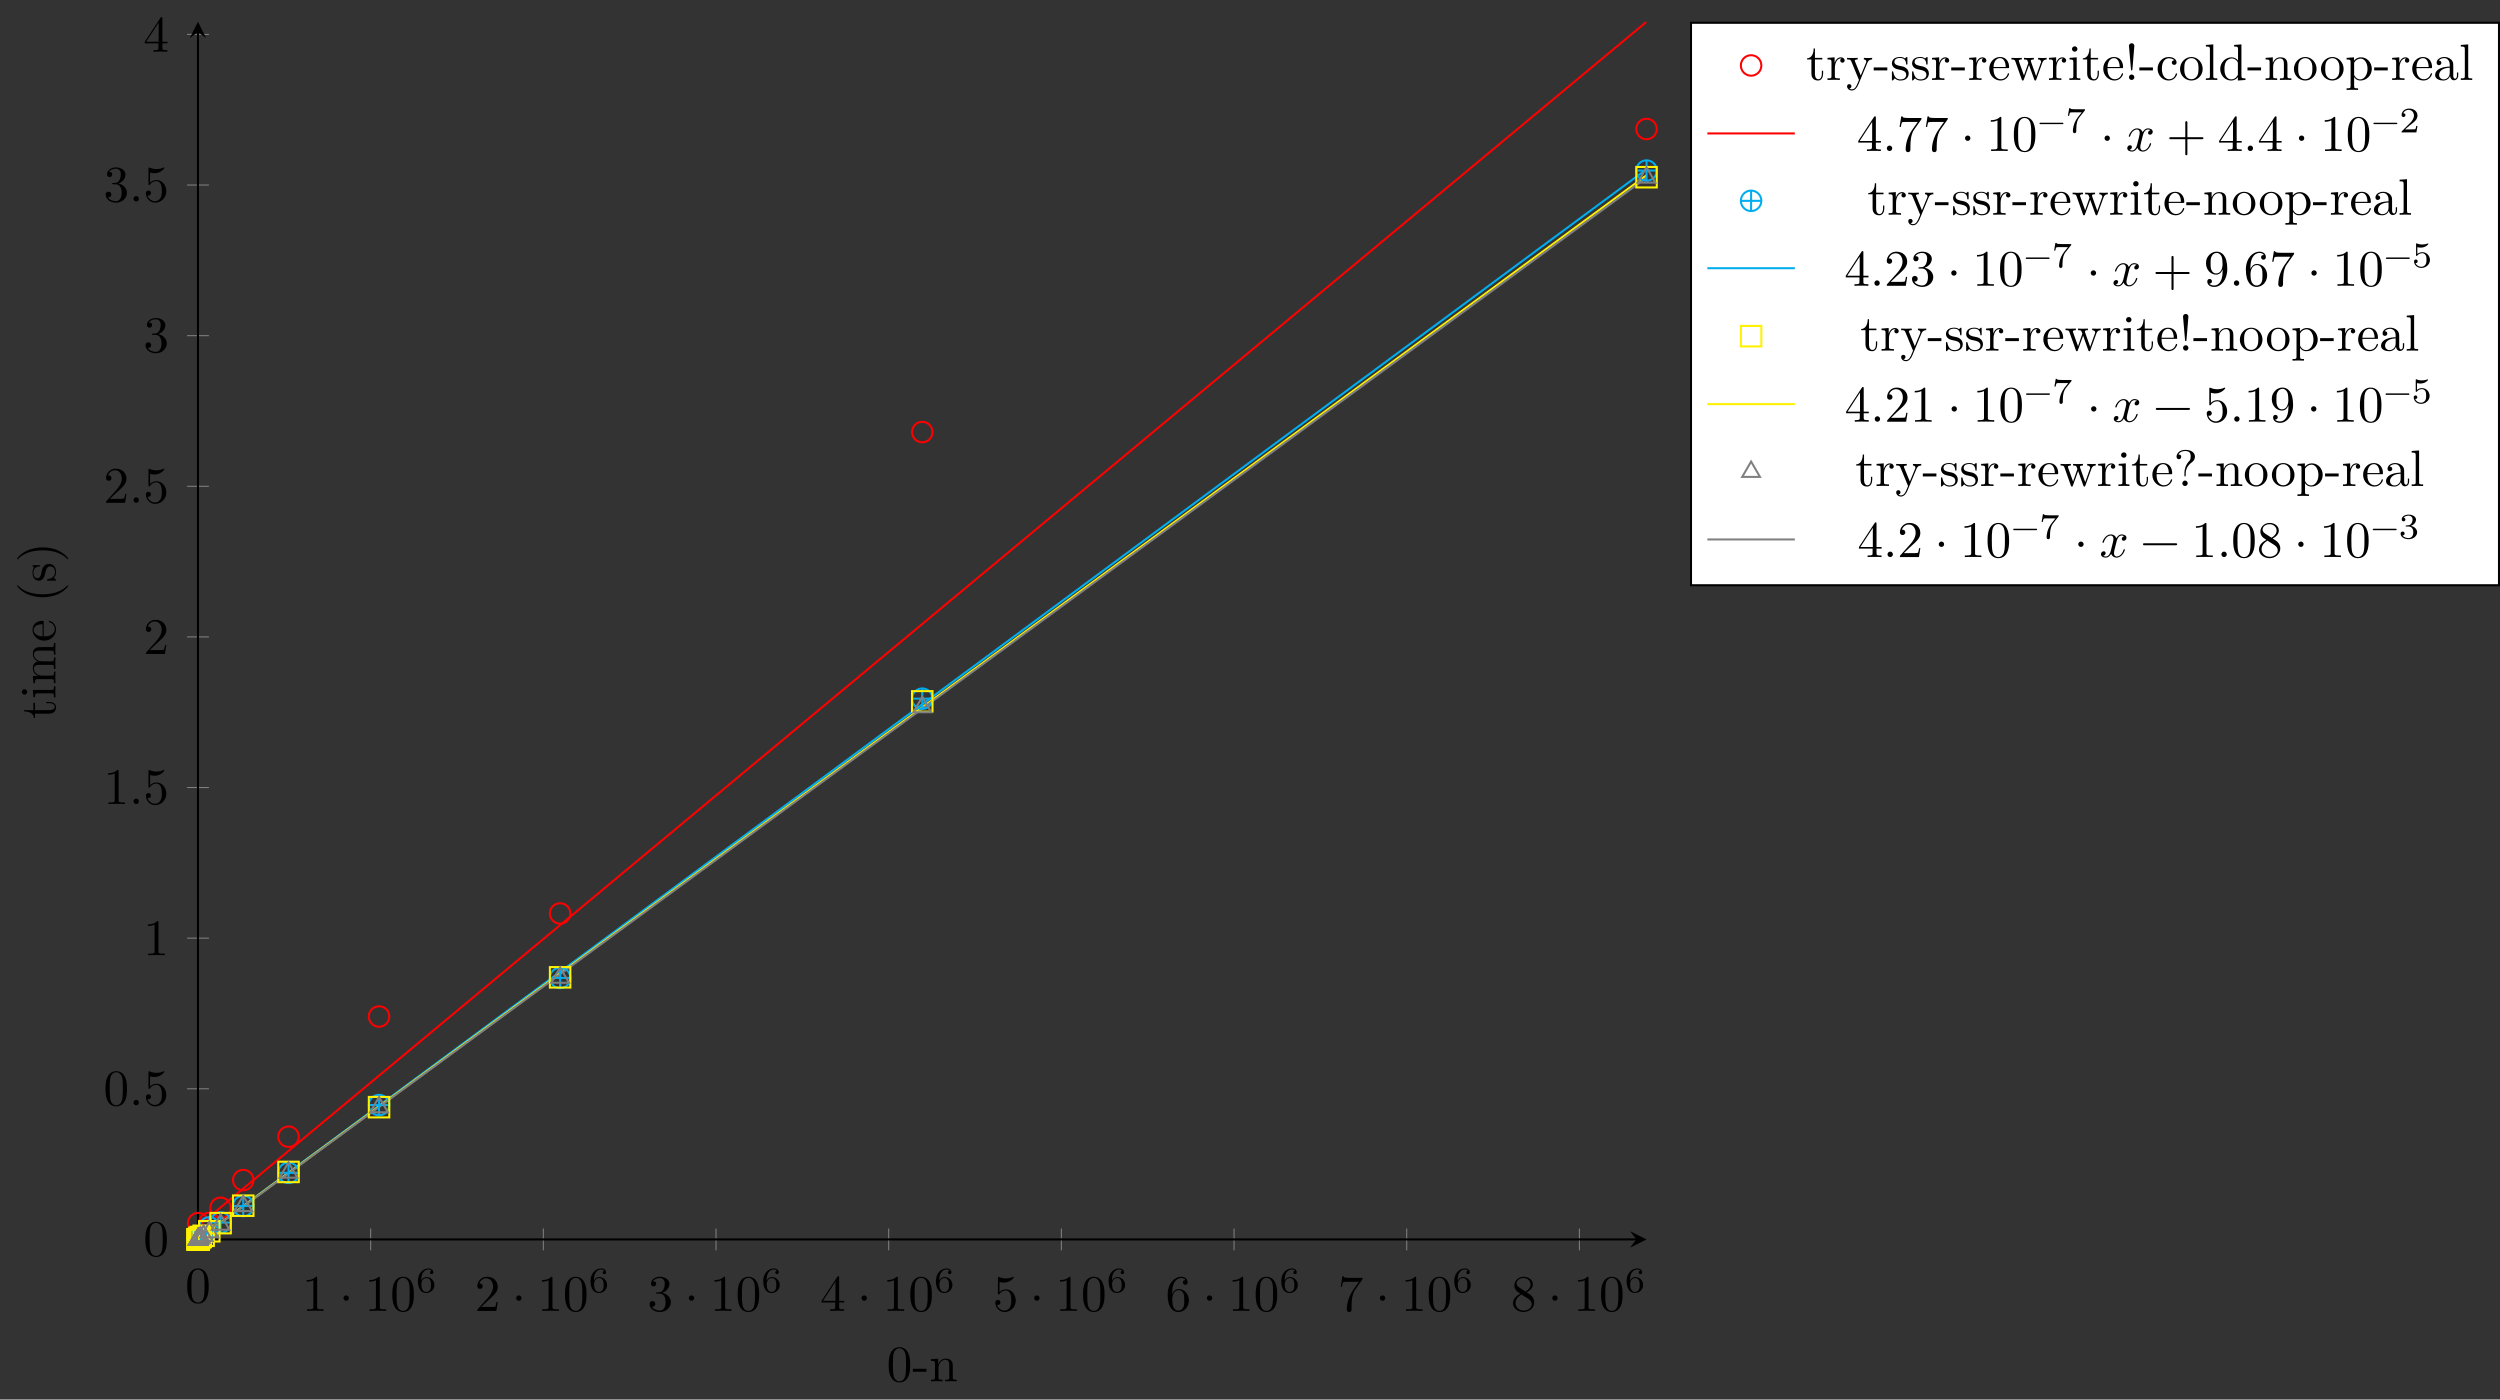 <?xml version="1.0" encoding="UTF-8"?>
<svg xmlns="http://www.w3.org/2000/svg" xmlns:xlink="http://www.w3.org/1999/xlink" width="486.179pt" height="272.167pt" viewBox="0 0 486.179 272.167" version="1.1">
<rect x="0" y="0" width="486.179" height="272.167" fill="#333333" stroke="none"/>
<defs>
<g>
<symbol overflow="visible" id="glyph0-0">
<path style="stroke:none;" d=""/>
</symbol>
<symbol overflow="visible" id="glyph0-1">
<path style="stroke:none;" d="M 4.578 -3.188 C 4.578 -3.984 4.531 -4.781 4.188 -5.516 C 3.734 -6.484 2.906 -6.641 2.5 -6.641 C 1.891 -6.641 1.172 -6.375 0.75 -5.453 C 0.438 -4.766 0.391 -3.984 0.391 -3.188 C 0.391 -2.438 0.422 -1.547 0.844 -0.781 C 1.266 0.016 2 0.219 2.484 0.219 C 3.016 0.219 3.781 0.016 4.219 -0.938 C 4.531 -1.625 4.578 -2.406 4.578 -3.188 Z M 3.766 -3.312 C 3.766 -2.562 3.766 -1.891 3.656 -1.25 C 3.5 -0.297 2.938 0 2.484 0 C 2.094 0 1.5 -0.25 1.328 -1.203 C 1.219 -1.797 1.219 -2.719 1.219 -3.312 C 1.219 -3.953 1.219 -4.609 1.297 -5.141 C 1.484 -6.328 2.234 -6.422 2.484 -6.422 C 2.812 -6.422 3.469 -6.234 3.656 -5.25 C 3.766 -4.688 3.766 -3.938 3.766 -3.312 Z M 3.766 -3.312 "/>
</symbol>
<symbol overflow="visible" id="glyph0-2">
<path style="stroke:none;" d="M 4.172 0 L 4.172 -0.312 L 3.859 -0.312 C 2.953 -0.312 2.938 -0.422 2.938 -0.781 L 2.938 -6.375 C 2.938 -6.625 2.938 -6.641 2.703 -6.641 C 2.078 -6 1.203 -6 0.891 -6 L 0.891 -5.688 C 1.094 -5.688 1.672 -5.688 2.188 -5.953 L 2.188 -0.781 C 2.188 -0.422 2.156 -0.312 1.266 -0.312 L 0.953 -0.312 L 0.953 0 C 1.297 -0.031 2.156 -0.031 2.562 -0.031 C 2.953 -0.031 3.828 -0.031 4.172 0 Z M 4.172 0 "/>
</symbol>
<symbol overflow="visible" id="glyph0-3">
<path style="stroke:none;" d="M 1.906 -2.5 C 1.906 -2.781 1.672 -3.016 1.391 -3.016 C 1.094 -3.016 0.859 -2.781 0.859 -2.5 C 0.859 -2.203 1.094 -1.969 1.391 -1.969 C 1.672 -1.969 1.906 -2.203 1.906 -2.5 Z M 1.906 -2.5 "/>
</symbol>
<symbol overflow="visible" id="glyph0-4">
<path style="stroke:none;" d="M 4.469 -1.734 L 4.234 -1.734 C 4.172 -1.438 4.109 -1 4 -0.844 C 3.938 -0.766 3.281 -0.766 3.062 -0.766 L 1.266 -0.766 L 2.328 -1.797 C 3.875 -3.172 4.469 -3.703 4.469 -4.703 C 4.469 -5.844 3.578 -6.641 2.359 -6.641 C 1.234 -6.641 0.5 -5.719 0.5 -4.828 C 0.5 -4.281 1 -4.281 1.031 -4.281 C 1.203 -4.281 1.547 -4.391 1.547 -4.812 C 1.547 -5.062 1.359 -5.328 1.016 -5.328 C 0.938 -5.328 0.922 -5.328 0.891 -5.312 C 1.109 -5.969 1.656 -6.328 2.234 -6.328 C 3.141 -6.328 3.562 -5.516 3.562 -4.703 C 3.562 -3.906 3.078 -3.125 2.516 -2.5 L 0.609 -0.375 C 0.5 -0.266 0.5 -0.234 0.5 0 L 4.203 0 Z M 4.469 -1.734 "/>
</symbol>
<symbol overflow="visible" id="glyph0-5">
<path style="stroke:none;" d="M 4.562 -1.703 C 4.562 -2.516 3.922 -3.297 2.891 -3.516 C 3.703 -3.781 4.281 -4.469 4.281 -5.266 C 4.281 -6.078 3.406 -6.641 2.453 -6.641 C 1.453 -6.641 0.688 -6.047 0.688 -5.281 C 0.688 -4.953 0.906 -4.766 1.203 -4.766 C 1.5 -4.766 1.703 -4.984 1.703 -5.281 C 1.703 -5.766 1.234 -5.766 1.094 -5.766 C 1.391 -6.266 2.047 -6.391 2.406 -6.391 C 2.828 -6.391 3.375 -6.172 3.375 -5.281 C 3.375 -5.156 3.344 -4.578 3.094 -4.141 C 2.797 -3.656 2.453 -3.625 2.203 -3.625 C 2.125 -3.609 1.891 -3.594 1.812 -3.594 C 1.734 -3.578 1.672 -3.562 1.672 -3.469 C 1.672 -3.359 1.734 -3.359 1.906 -3.359 L 2.344 -3.359 C 3.156 -3.359 3.531 -2.688 3.531 -1.703 C 3.531 -0.344 2.844 -0.062 2.406 -0.062 C 1.969 -0.062 1.219 -0.234 0.875 -0.812 C 1.219 -0.766 1.531 -0.984 1.531 -1.359 C 1.531 -1.719 1.266 -1.922 0.984 -1.922 C 0.734 -1.922 0.422 -1.781 0.422 -1.344 C 0.422 -0.438 1.344 0.219 2.438 0.219 C 3.656 0.219 4.562 -0.688 4.562 -1.703 Z M 4.562 -1.703 "/>
</symbol>
<symbol overflow="visible" id="glyph0-6">
<path style="stroke:none;" d="M 4.688 -1.641 L 4.688 -1.953 L 3.703 -1.953 L 3.703 -6.484 C 3.703 -6.688 3.703 -6.75 3.531 -6.75 C 3.453 -6.75 3.422 -6.75 3.344 -6.625 L 0.281 -1.953 L 0.281 -1.641 L 2.938 -1.641 L 2.938 -0.781 C 2.938 -0.422 2.906 -0.312 2.172 -0.312 L 1.969 -0.312 L 1.969 0 C 2.375 -0.031 2.891 -0.031 3.312 -0.031 C 3.734 -0.031 4.25 -0.031 4.672 0 L 4.672 -0.312 L 4.453 -0.312 C 3.719 -0.312 3.703 -0.422 3.703 -0.781 L 3.703 -1.641 Z M 2.984 -1.953 L 0.562 -1.953 L 2.984 -5.672 Z M 2.984 -1.953 "/>
</symbol>
<symbol overflow="visible" id="glyph0-7">
<path style="stroke:none;" d="M 4.469 -2 C 4.469 -3.188 3.656 -4.188 2.578 -4.188 C 2.109 -4.188 1.672 -4.031 1.312 -3.672 L 1.312 -5.625 C 1.516 -5.562 1.844 -5.5 2.156 -5.5 C 3.391 -5.5 4.094 -6.406 4.094 -6.531 C 4.094 -6.594 4.062 -6.641 3.984 -6.641 C 3.984 -6.641 3.953 -6.641 3.906 -6.609 C 3.703 -6.516 3.219 -6.312 2.547 -6.312 C 2.156 -6.312 1.688 -6.391 1.219 -6.594 C 1.141 -6.625 1.109 -6.625 1.109 -6.625 C 1 -6.625 1 -6.547 1 -6.391 L 1 -3.438 C 1 -3.266 1 -3.188 1.141 -3.188 C 1.219 -3.188 1.234 -3.203 1.281 -3.266 C 1.391 -3.422 1.75 -3.969 2.562 -3.969 C 3.078 -3.969 3.328 -3.516 3.406 -3.328 C 3.562 -2.953 3.594 -2.578 3.594 -2.078 C 3.594 -1.719 3.594 -1.125 3.344 -0.703 C 3.109 -0.312 2.734 -0.062 2.281 -0.062 C 1.562 -0.062 0.984 -0.594 0.812 -1.172 C 0.844 -1.172 0.875 -1.156 0.984 -1.156 C 1.312 -1.156 1.484 -1.406 1.484 -1.641 C 1.484 -1.891 1.312 -2.141 0.984 -2.141 C 0.844 -2.141 0.5 -2.062 0.5 -1.609 C 0.5 -0.75 1.188 0.219 2.297 0.219 C 3.453 0.219 4.469 -0.734 4.469 -2 Z M 4.469 -2 "/>
</symbol>
<symbol overflow="visible" id="glyph0-8">
<path style="stroke:none;" d="M 4.562 -2.031 C 4.562 -3.297 3.672 -4.25 2.562 -4.25 C 1.891 -4.25 1.516 -3.75 1.312 -3.266 L 1.312 -3.516 C 1.312 -6.031 2.547 -6.391 3.062 -6.391 C 3.297 -6.391 3.719 -6.328 3.938 -5.984 C 3.781 -5.984 3.391 -5.984 3.391 -5.547 C 3.391 -5.234 3.625 -5.078 3.844 -5.078 C 4 -5.078 4.312 -5.172 4.312 -5.562 C 4.312 -6.156 3.875 -6.641 3.047 -6.641 C 1.766 -6.641 0.422 -5.359 0.422 -3.156 C 0.422 -0.484 1.578 0.219 2.5 0.219 C 3.609 0.219 4.562 -0.719 4.562 -2.031 Z M 3.656 -2.047 C 3.656 -1.562 3.656 -1.062 3.484 -0.703 C 3.188 -0.109 2.734 -0.062 2.5 -0.062 C 1.875 -0.062 1.578 -0.656 1.516 -0.812 C 1.328 -1.281 1.328 -2.078 1.328 -2.25 C 1.328 -3.031 1.656 -4.031 2.547 -4.031 C 2.719 -4.031 3.172 -4.031 3.484 -3.406 C 3.656 -3.047 3.656 -2.531 3.656 -2.047 Z M 3.656 -2.047 "/>
</symbol>
<symbol overflow="visible" id="glyph0-9">
<path style="stroke:none;" d="M 4.828 -6.422 L 2.406 -6.422 C 1.203 -6.422 1.172 -6.547 1.141 -6.734 L 0.891 -6.734 L 0.562 -4.688 L 0.812 -4.688 C 0.844 -4.844 0.922 -5.469 1.062 -5.594 C 1.125 -5.656 1.906 -5.656 2.031 -5.656 L 4.094 -5.656 L 2.984 -4.078 C 2.078 -2.734 1.75 -1.344 1.75 -0.328 C 1.75 -0.234 1.75 0.219 2.219 0.219 C 2.672 0.219 2.672 -0.234 2.672 -0.328 L 2.672 -0.844 C 2.672 -1.391 2.703 -1.938 2.781 -2.469 C 2.828 -2.703 2.953 -3.562 3.406 -4.172 L 4.75 -6.078 C 4.828 -6.188 4.828 -6.203 4.828 -6.422 Z M 4.828 -6.422 "/>
</symbol>
<symbol overflow="visible" id="glyph0-10">
<path style="stroke:none;" d="M 4.562 -1.672 C 4.562 -2.031 4.453 -2.484 4.062 -2.906 C 3.875 -3.109 3.719 -3.203 3.078 -3.609 C 3.797 -3.984 4.281 -4.5 4.281 -5.156 C 4.281 -6.078 3.406 -6.641 2.5 -6.641 C 1.5 -6.641 0.688 -5.906 0.688 -4.969 C 0.688 -4.797 0.703 -4.344 1.125 -3.875 C 1.234 -3.766 1.609 -3.516 1.859 -3.344 C 1.281 -3.047 0.422 -2.5 0.422 -1.5 C 0.422 -0.453 1.438 0.219 2.484 0.219 C 3.609 0.219 4.562 -0.609 4.562 -1.672 Z M 3.844 -5.156 C 3.844 -4.578 3.453 -4.109 2.859 -3.766 L 1.625 -4.562 C 1.172 -4.859 1.125 -5.188 1.125 -5.359 C 1.125 -5.969 1.781 -6.391 2.484 -6.391 C 3.203 -6.391 3.844 -5.875 3.844 -5.156 Z M 4.062 -1.312 C 4.062 -0.578 3.312 -0.062 2.5 -0.062 C 1.641 -0.062 0.922 -0.672 0.922 -1.5 C 0.922 -2.078 1.234 -2.719 2.078 -3.188 L 3.312 -2.406 C 3.594 -2.219 4.062 -1.922 4.062 -1.312 Z M 4.062 -1.312 "/>
</symbol>
<symbol overflow="visible" id="glyph0-11">
<path style="stroke:none;" d="M 1.906 -0.531 C 1.906 -0.812 1.672 -1.062 1.391 -1.062 C 1.094 -1.062 0.859 -0.812 0.859 -0.531 C 0.859 -0.234 1.094 0 1.391 0 C 1.672 0 1.906 -0.234 1.906 -0.531 Z M 1.906 -0.531 "/>
</symbol>
<symbol overflow="visible" id="glyph0-12">
<path style="stroke:none;" d="M 5.25 -3.75 C 5.25 -4.266 4.672 -4.406 4.328 -4.406 C 3.75 -4.406 3.406 -3.875 3.281 -3.656 C 3.031 -4.312 2.5 -4.406 2.203 -4.406 C 1.172 -4.406 0.594 -3.125 0.594 -2.875 C 0.594 -2.766 0.719 -2.766 0.719 -2.766 C 0.797 -2.766 0.828 -2.797 0.844 -2.875 C 1.188 -3.938 1.844 -4.188 2.188 -4.188 C 2.375 -4.188 2.719 -4.094 2.719 -3.516 C 2.719 -3.203 2.547 -2.547 2.188 -1.141 C 2.031 -0.531 1.672 -0.109 1.234 -0.109 C 1.172 -0.109 0.953 -0.109 0.734 -0.234 C 0.984 -0.297 1.203 -0.5 1.203 -0.781 C 1.203 -1.047 0.984 -1.125 0.844 -1.125 C 0.531 -1.125 0.297 -0.875 0.297 -0.547 C 0.297 -0.094 0.781 0.109 1.219 0.109 C 1.891 0.109 2.25 -0.594 2.266 -0.641 C 2.391 -0.281 2.75 0.109 3.344 0.109 C 4.375 0.109 4.938 -1.172 4.938 -1.422 C 4.938 -1.531 4.859 -1.531 4.828 -1.531 C 4.734 -1.531 4.719 -1.484 4.688 -1.422 C 4.359 -0.344 3.688 -0.109 3.375 -0.109 C 2.984 -0.109 2.828 -0.422 2.828 -0.766 C 2.828 -0.984 2.875 -1.203 2.984 -1.641 L 3.328 -3.016 C 3.391 -3.266 3.625 -4.188 4.312 -4.188 C 4.359 -4.188 4.609 -4.188 4.812 -4.062 C 4.531 -4 4.344 -3.766 4.344 -3.516 C 4.344 -3.359 4.453 -3.172 4.719 -3.172 C 4.938 -3.172 5.25 -3.344 5.25 -3.75 Z M 5.25 -3.75 "/>
</symbol>
<symbol overflow="visible" id="glyph0-13">
<path style="stroke:none;" d="M 7.203 -2.5 C 7.203 -2.609 7.109 -2.688 7 -2.688 L 4.078 -2.688 L 4.078 -5.609 C 4.078 -5.719 3.984 -5.812 3.875 -5.812 C 3.766 -5.812 3.672 -5.719 3.672 -5.609 L 3.672 -2.688 L 0.75 -2.688 C 0.641 -2.688 0.562 -2.609 0.562 -2.5 C 0.562 -2.375 0.641 -2.297 0.75 -2.297 L 3.672 -2.297 L 3.672 0.625 C 3.672 0.734 3.766 0.828 3.875 0.828 C 3.984 0.828 4.078 0.734 4.078 0.625 L 4.078 -2.297 L 7 -2.297 C 7.109 -2.297 7.203 -2.375 7.203 -2.5 Z M 7.203 -2.5 "/>
</symbol>
<symbol overflow="visible" id="glyph0-14">
<path style="stroke:none;" d="M 4.562 -3.281 C 4.562 -5.969 3.406 -6.641 2.516 -6.641 C 1.969 -6.641 1.484 -6.453 1.062 -6.016 C 0.641 -5.562 0.422 -5.141 0.422 -4.391 C 0.422 -3.156 1.297 -2.172 2.406 -2.172 C 3.016 -2.172 3.422 -2.594 3.656 -3.172 L 3.656 -2.844 C 3.656 -0.516 2.625 -0.062 2.047 -0.062 C 1.875 -0.062 1.328 -0.078 1.062 -0.422 C 1.5 -0.422 1.578 -0.703 1.578 -0.875 C 1.578 -1.188 1.344 -1.328 1.125 -1.328 C 0.969 -1.328 0.672 -1.25 0.672 -0.859 C 0.672 -0.188 1.203 0.219 2.047 0.219 C 3.344 0.219 4.562 -1.141 4.562 -3.281 Z M 3.641 -4.203 C 3.641 -3.375 3.297 -2.406 2.422 -2.406 C 2.266 -2.406 1.797 -2.406 1.5 -3.031 C 1.312 -3.406 1.312 -3.891 1.312 -4.391 C 1.312 -4.922 1.312 -5.391 1.531 -5.766 C 1.797 -6.266 2.172 -6.391 2.516 -6.391 C 2.984 -6.391 3.312 -6.047 3.484 -5.609 C 3.594 -5.281 3.641 -4.656 3.641 -4.203 Z M 3.641 -4.203 "/>
</symbol>
<symbol overflow="visible" id="glyph0-15">
<path style="stroke:none;" d="M 7.203 -2.5 C 7.203 -2.609 7.109 -2.688 7 -2.688 L 0.75 -2.688 C 0.641 -2.688 0.562 -2.609 0.562 -2.5 C 0.562 -2.375 0.641 -2.297 0.75 -2.297 L 7 -2.297 C 7.109 -2.297 7.203 -2.375 7.203 -2.5 Z M 7.203 -2.5 "/>
</symbol>
<symbol overflow="visible" id="glyph1-0">
<path style="stroke:none;" d=""/>
</symbol>
<symbol overflow="visible" id="glyph1-1">
<path style="stroke:none;" d="M 3.594 -1.422 C 3.594 -2.312 2.891 -2.969 2.062 -2.969 C 1.516 -2.969 1.203 -2.594 1.047 -2.281 C 1.047 -2.859 1.094 -3.375 1.359 -3.797 C 1.594 -4.172 1.984 -4.438 2.422 -4.438 C 2.641 -4.438 2.906 -4.375 3.047 -4.188 C 2.875 -4.172 2.734 -4.062 2.734 -3.859 C 2.734 -3.688 2.844 -3.531 3.062 -3.531 C 3.266 -3.531 3.391 -3.672 3.391 -3.875 C 3.391 -4.281 3.094 -4.641 2.406 -4.641 C 1.406 -4.641 0.375 -3.719 0.375 -2.219 C 0.375 -0.406 1.234 0.141 2 0.141 C 2.844 0.141 3.594 -0.516 3.594 -1.422 Z M 2.922 -1.422 C 2.922 -1.031 2.922 -0.734 2.734 -0.469 C 2.562 -0.219 2.344 -0.078 2 -0.078 C 1.641 -0.078 1.375 -0.281 1.234 -0.594 C 1.125 -0.797 1.062 -1.156 1.062 -1.578 C 1.062 -2.25 1.469 -2.766 2.031 -2.766 C 2.359 -2.766 2.562 -2.641 2.75 -2.391 C 2.906 -2.125 2.922 -1.828 2.922 -1.422 Z M 2.922 -1.422 "/>
</symbol>
<symbol overflow="visible" id="glyph1-2">
<path style="stroke:none;" d="M 5.047 -1.75 C 5.047 -1.828 4.984 -1.891 4.906 -1.891 L 0.531 -1.891 C 0.453 -1.891 0.391 -1.828 0.391 -1.75 C 0.391 -1.672 0.453 -1.609 0.531 -1.609 L 4.906 -1.609 C 4.984 -1.609 5.047 -1.672 5.047 -1.75 Z M 5.047 -1.75 "/>
</symbol>
<symbol overflow="visible" id="glyph1-3">
<path style="stroke:none;" d="M 3.812 -4.5 L 1.984 -4.5 C 1.703 -4.5 1.625 -4.5 1.375 -4.531 C 1 -4.547 0.984 -4.609 0.969 -4.719 L 0.734 -4.719 L 0.484 -3.234 L 0.719 -3.234 C 0.734 -3.328 0.812 -3.797 0.922 -3.859 C 0.984 -3.906 1.547 -3.906 1.641 -3.906 L 3.172 -3.906 L 2.438 -2.984 C 1.531 -1.781 1.453 -0.672 1.453 -0.266 C 1.453 -0.188 1.453 0.141 1.781 0.141 C 2.109 0.141 2.109 -0.172 2.109 -0.266 L 2.109 -0.547 C 2.109 -1.906 2.391 -2.516 2.688 -2.906 L 3.734 -4.219 C 3.812 -4.297 3.812 -4.312 3.812 -4.5 Z M 3.812 -4.5 "/>
</symbol>
<symbol overflow="visible" id="glyph1-4">
<path style="stroke:none;" d="M 3.531 -1.266 L 3.297 -1.266 C 3.266 -1.125 3.203 -0.703 3.109 -0.641 C 3.047 -0.594 2.516 -0.594 2.422 -0.594 L 1.125 -0.594 C 1.859 -1.25 2.109 -1.438 2.531 -1.766 C 3.047 -2.172 3.531 -2.609 3.531 -3.281 C 3.531 -4.125 2.781 -4.641 1.891 -4.641 C 1.031 -4.641 0.438 -4.031 0.438 -3.391 C 0.438 -3.031 0.734 -3 0.812 -3 C 0.984 -3 1.188 -3.109 1.188 -3.359 C 1.188 -3.5 1.125 -3.734 0.766 -3.734 C 0.984 -4.234 1.453 -4.391 1.781 -4.391 C 2.484 -4.391 2.844 -3.844 2.844 -3.281 C 2.844 -2.672 2.422 -2.188 2.188 -1.938 L 0.516 -0.266 C 0.438 -0.203 0.438 -0.203 0.438 0 L 3.312 0 Z M 3.531 -1.266 "/>
</symbol>
<symbol overflow="visible" id="glyph1-5">
<path style="stroke:none;" d="M 3.531 -1.406 C 3.531 -2.188 2.922 -2.922 2.062 -2.922 C 1.75 -2.922 1.391 -2.844 1.078 -2.578 L 1.078 -3.891 C 1.438 -3.812 1.641 -3.812 1.766 -3.812 C 2.688 -3.812 3.234 -4.438 3.234 -4.547 C 3.234 -4.609 3.172 -4.641 3.141 -4.641 C 3.141 -4.641 3.109 -4.641 3.094 -4.609 C 2.922 -4.547 2.547 -4.422 2.031 -4.422 C 1.844 -4.422 1.469 -4.422 1.016 -4.609 C 0.938 -4.641 0.922 -4.641 0.922 -4.641 C 0.828 -4.641 0.828 -4.562 0.828 -4.453 L 0.828 -2.391 C 0.828 -2.266 0.828 -2.188 0.938 -2.188 C 1 -2.188 1.016 -2.203 1.078 -2.281 C 1.391 -2.672 1.812 -2.719 2.047 -2.719 C 2.469 -2.719 2.656 -2.391 2.703 -2.328 C 2.828 -2.109 2.859 -1.844 2.859 -1.438 C 2.859 -1.219 2.859 -0.812 2.656 -0.5 C 2.484 -0.25 2.172 -0.078 1.844 -0.078 C 1.391 -0.078 0.922 -0.328 0.734 -0.797 C 1 -0.781 1.141 -0.953 1.141 -1.141 C 1.141 -1.438 0.875 -1.5 0.797 -1.5 C 0.797 -1.5 0.438 -1.5 0.438 -1.125 C 0.438 -0.484 1.016 0.141 1.844 0.141 C 2.75 0.141 3.531 -0.531 3.531 -1.406 Z M 3.531 -1.406 "/>
</symbol>
<symbol overflow="visible" id="glyph1-6">
<path style="stroke:none;" d="M 3.594 -1.203 C 3.594 -1.75 3.141 -2.297 2.375 -2.453 C 3.109 -2.719 3.375 -3.25 3.375 -3.672 C 3.375 -4.219 2.734 -4.641 1.969 -4.641 C 1.188 -4.641 0.594 -4.266 0.594 -3.703 C 0.594 -3.469 0.75 -3.328 0.953 -3.328 C 1.172 -3.328 1.312 -3.5 1.312 -3.688 C 1.312 -3.891 1.172 -4.031 0.953 -4.047 C 1.203 -4.359 1.688 -4.438 1.938 -4.438 C 2.25 -4.438 2.703 -4.281 2.703 -3.672 C 2.703 -3.375 2.594 -3.062 2.422 -2.844 C 2.188 -2.578 1.984 -2.562 1.641 -2.547 C 1.469 -2.531 1.453 -2.531 1.422 -2.516 C 1.422 -2.516 1.344 -2.5 1.344 -2.438 C 1.344 -2.328 1.406 -2.328 1.531 -2.328 L 1.906 -2.328 C 2.453 -2.328 2.844 -1.953 2.844 -1.203 C 2.844 -0.344 2.344 -0.078 1.938 -0.078 C 1.656 -0.078 1.047 -0.156 0.75 -0.578 C 1.078 -0.594 1.156 -0.812 1.156 -0.969 C 1.156 -1.188 0.984 -1.344 0.766 -1.344 C 0.578 -1.344 0.375 -1.234 0.375 -0.938 C 0.375 -0.281 1.109 0.141 1.953 0.141 C 2.922 0.141 3.594 -0.516 3.594 -1.203 Z M 3.594 -1.203 "/>
</symbol>
<symbol overflow="visible" id="glyph2-0">
<path style="stroke:none;" d=""/>
</symbol>
<symbol overflow="visible" id="glyph2-1">
<path style="stroke:none;" d="M 4.578 -3.188 C 4.578 -3.984 4.531 -4.781 4.188 -5.516 C 3.734 -6.484 2.906 -6.641 2.5 -6.641 C 1.891 -6.641 1.172 -6.375 0.75 -5.453 C 0.438 -4.766 0.391 -3.984 0.391 -3.188 C 0.391 -2.438 0.422 -1.547 0.844 -0.781 C 1.266 0.016 2 0.219 2.484 0.219 C 3.016 0.219 3.781 0.016 4.219 -0.938 C 4.531 -1.625 4.578 -2.406 4.578 -3.188 Z M 3.766 -3.312 C 3.766 -2.562 3.766 -1.891 3.656 -1.25 C 3.5 -0.297 2.938 0 2.484 0 C 2.094 0 1.5 -0.25 1.328 -1.203 C 1.219 -1.797 1.219 -2.719 1.219 -3.312 C 1.219 -3.953 1.219 -4.609 1.297 -5.141 C 1.484 -6.328 2.234 -6.422 2.484 -6.422 C 2.812 -6.422 3.469 -6.234 3.656 -5.25 C 3.766 -4.688 3.766 -3.938 3.766 -3.312 Z M 3.766 -3.312 "/>
</symbol>
<symbol overflow="visible" id="glyph2-2">
<path style="stroke:none;" d="M 2.75 -1.859 L 2.75 -2.438 L 0.109 -2.438 L 0.109 -1.859 Z M 2.75 -1.859 "/>
</symbol>
<symbol overflow="visible" id="glyph2-3">
<path style="stroke:none;" d="M 5.328 0 L 5.328 -0.312 C 4.812 -0.312 4.562 -0.312 4.562 -0.609 L 4.562 -2.516 C 4.562 -3.375 4.562 -3.672 4.25 -4.031 C 4.109 -4.203 3.781 -4.406 3.203 -4.406 C 2.469 -4.406 2 -3.984 1.719 -3.359 L 1.719 -4.406 L 0.312 -4.297 L 0.312 -3.984 C 1.016 -3.984 1.094 -3.922 1.094 -3.422 L 1.094 -0.75 C 1.094 -0.312 0.984 -0.312 0.312 -0.312 L 0.312 0 L 1.453 -0.031 L 2.562 0 L 2.562 -0.312 C 1.891 -0.312 1.781 -0.312 1.781 -0.75 L 1.781 -2.594 C 1.781 -3.625 2.5 -4.188 3.125 -4.188 C 3.766 -4.188 3.875 -3.656 3.875 -3.078 L 3.875 -0.75 C 3.875 -0.312 3.766 -0.312 3.094 -0.312 L 3.094 0 L 4.219 -0.031 Z M 5.328 0 "/>
</symbol>
<symbol overflow="visible" id="glyph2-4">
<path style="stroke:none;" d="M 3.312 -1.234 L 3.312 -1.797 L 3.062 -1.797 L 3.062 -1.25 C 3.062 -0.516 2.766 -0.141 2.391 -0.141 C 1.719 -0.141 1.719 -1.047 1.719 -1.219 L 1.719 -3.984 L 3.156 -3.984 L 3.156 -4.297 L 1.719 -4.297 L 1.719 -6.125 L 1.469 -6.125 C 1.469 -5.312 1.172 -4.25 0.188 -4.203 L 0.188 -3.984 L 1.031 -3.984 L 1.031 -1.234 C 1.031 -0.016 1.969 0.109 2.328 0.109 C 3.031 0.109 3.312 -0.594 3.312 -1.234 Z M 3.312 -1.234 "/>
</symbol>
<symbol overflow="visible" id="glyph2-5">
<path style="stroke:none;" d="M 3.625 -3.797 C 3.625 -4.109 3.312 -4.406 2.891 -4.406 C 2.156 -4.406 1.797 -3.734 1.672 -3.312 L 1.672 -4.406 L 0.281 -4.297 L 0.281 -3.984 C 0.984 -3.984 1.062 -3.922 1.062 -3.422 L 1.062 -0.75 C 1.062 -0.312 0.953 -0.312 0.281 -0.312 L 0.281 0 L 1.422 -0.031 C 1.812 -0.031 2.281 -0.031 2.688 0 L 2.688 -0.312 L 2.469 -0.312 C 1.734 -0.312 1.719 -0.422 1.719 -0.781 L 1.719 -2.312 C 1.719 -3.297 2.141 -4.188 2.891 -4.188 C 2.953 -4.188 2.984 -4.188 3 -4.172 C 2.969 -4.172 2.766 -4.047 2.766 -3.781 C 2.766 -3.516 2.984 -3.359 3.203 -3.359 C 3.375 -3.359 3.625 -3.484 3.625 -3.797 Z M 3.625 -3.797 "/>
</symbol>
<symbol overflow="visible" id="glyph2-6">
<path style="stroke:none;" d="M 5.062 -3.984 L 5.062 -4.297 C 4.828 -4.281 4.547 -4.266 4.312 -4.266 L 3.453 -4.297 L 3.453 -3.984 C 3.766 -3.984 3.922 -3.812 3.922 -3.562 C 3.922 -3.453 3.906 -3.438 3.859 -3.312 L 2.844 -0.875 L 1.75 -3.547 C 1.703 -3.656 1.688 -3.688 1.688 -3.734 C 1.688 -3.984 2.047 -3.984 2.25 -3.984 L 2.25 -4.297 L 1.156 -4.266 C 0.891 -4.266 0.484 -4.281 0.188 -4.297 L 0.188 -3.984 C 0.672 -3.984 0.859 -3.984 1 -3.641 L 2.5 0 L 2.25 0.594 C 2.031 1.141 1.75 1.828 1.109 1.828 C 1.062 1.828 0.828 1.828 0.641 1.641 C 0.953 1.609 1.031 1.391 1.031 1.219 C 1.031 0.969 0.844 0.812 0.609 0.812 C 0.406 0.812 0.188 0.938 0.188 1.234 C 0.188 1.688 0.609 2.047 1.109 2.047 C 1.734 2.047 2.141 1.469 2.375 0.906 L 4.141 -3.344 C 4.391 -3.984 4.906 -3.984 5.062 -3.984 Z M 5.062 -3.984 "/>
</symbol>
<symbol overflow="visible" id="glyph2-7">
<path style="stroke:none;" d="M 3.594 -1.281 C 3.594 -1.797 3.297 -2.109 3.172 -2.219 C 2.844 -2.547 2.453 -2.625 2.031 -2.703 C 1.469 -2.812 0.812 -2.938 0.812 -3.516 C 0.812 -3.875 1.062 -4.281 1.922 -4.281 C 3.016 -4.281 3.078 -3.375 3.094 -3.078 C 3.094 -2.984 3.203 -2.984 3.203 -2.984 C 3.344 -2.984 3.344 -3.031 3.344 -3.219 L 3.344 -4.234 C 3.344 -4.391 3.344 -4.469 3.234 -4.469 C 3.188 -4.469 3.156 -4.469 3.031 -4.344 C 3 -4.312 2.906 -4.219 2.859 -4.188 C 2.484 -4.469 2.078 -4.469 1.922 -4.469 C 0.703 -4.469 0.328 -3.797 0.328 -3.234 C 0.328 -2.891 0.484 -2.609 0.75 -2.391 C 1.078 -2.141 1.359 -2.078 2.078 -1.938 C 2.297 -1.891 3.109 -1.734 3.109 -1.016 C 3.109 -0.516 2.766 -0.109 1.984 -0.109 C 1.141 -0.109 0.781 -0.672 0.594 -1.531 C 0.562 -1.656 0.562 -1.688 0.453 -1.688 C 0.328 -1.688 0.328 -1.625 0.328 -1.453 L 0.328 -0.125 C 0.328 0.047 0.328 0.109 0.438 0.109 C 0.484 0.109 0.5 0.094 0.688 -0.094 C 0.703 -0.109 0.703 -0.125 0.891 -0.312 C 1.328 0.094 1.781 0.109 1.984 0.109 C 3.125 0.109 3.594 -0.562 3.594 -1.281 Z M 3.594 -1.281 "/>
</symbol>
<symbol overflow="visible" id="glyph2-8">
<path style="stroke:none;" d="M 4.141 -1.188 C 4.141 -1.281 4.062 -1.312 4 -1.312 C 3.922 -1.312 3.891 -1.25 3.875 -1.172 C 3.531 -0.141 2.625 -0.141 2.531 -0.141 C 2.031 -0.141 1.641 -0.438 1.406 -0.812 C 1.109 -1.281 1.109 -1.938 1.109 -2.297 L 3.891 -2.297 C 4.109 -2.297 4.141 -2.297 4.141 -2.516 C 4.141 -3.5 3.594 -4.469 2.359 -4.469 C 1.203 -4.469 0.281 -3.438 0.281 -2.188 C 0.281 -0.859 1.328 0.109 2.469 0.109 C 3.688 0.109 4.141 -1 4.141 -1.188 Z M 3.484 -2.516 L 1.109 -2.516 C 1.172 -4 2.016 -4.25 2.359 -4.25 C 3.375 -4.25 3.484 -2.906 3.484 -2.516 Z M 3.484 -2.516 "/>
</symbol>
<symbol overflow="visible" id="glyph2-9">
<path style="stroke:none;" d="M 7.016 -3.984 L 7.016 -4.297 C 6.781 -4.281 6.5 -4.266 6.281 -4.266 L 5.359 -4.297 L 5.359 -3.984 C 5.719 -3.984 5.938 -3.797 5.938 -3.516 C 5.938 -3.453 5.938 -3.422 5.875 -3.297 L 4.969 -0.75 L 3.984 -3.531 C 3.953 -3.656 3.938 -3.672 3.938 -3.719 C 3.938 -3.984 4.328 -3.984 4.531 -3.984 L 4.531 -4.297 L 3.484 -4.266 C 3.188 -4.266 2.906 -4.281 2.609 -4.297 L 2.609 -3.984 C 2.969 -3.984 3.125 -3.969 3.234 -3.844 C 3.281 -3.781 3.391 -3.484 3.453 -3.297 L 2.609 -0.875 L 1.656 -3.531 C 1.609 -3.656 1.609 -3.672 1.609 -3.719 C 1.609 -3.984 2 -3.984 2.188 -3.984 L 2.188 -4.297 L 1.109 -4.266 L 0.172 -4.297 L 0.172 -3.984 C 0.672 -3.984 0.797 -3.953 0.922 -3.641 L 2.172 -0.109 C 2.219 0.031 2.25 0.109 2.375 0.109 C 2.516 0.109 2.531 0.047 2.578 -0.094 L 3.594 -2.906 L 4.609 -0.078 C 4.641 0.031 4.672 0.109 4.812 0.109 C 4.938 0.109 4.969 0.016 5 -0.078 L 6.172 -3.344 C 6.344 -3.844 6.656 -3.984 7.016 -3.984 Z M 7.016 -3.984 "/>
</symbol>
<symbol overflow="visible" id="glyph2-10">
<path style="stroke:none;" d="M 2.469 0 L 2.469 -0.312 C 1.797 -0.312 1.766 -0.359 1.766 -0.75 L 1.766 -4.406 L 0.375 -4.297 L 0.375 -3.984 C 1.016 -3.984 1.109 -3.922 1.109 -3.438 L 1.109 -0.75 C 1.109 -0.312 1 -0.312 0.328 -0.312 L 0.328 0 L 1.422 -0.031 C 1.781 -0.031 2.125 -0.016 2.469 0 Z M 1.906 -6.016 C 1.906 -6.297 1.688 -6.547 1.391 -6.547 C 1.047 -6.547 0.844 -6.266 0.844 -6.016 C 0.844 -5.75 1.078 -5.5 1.375 -5.5 C 1.719 -5.5 1.906 -5.766 1.906 -6.016 Z M 1.906 -6.016 "/>
</symbol>
<symbol overflow="visible" id="glyph2-11">
<path style="stroke:none;" d="M 1.906 -6.625 C 1.906 -6.953 1.641 -7.141 1.391 -7.141 C 1.125 -7.141 0.859 -6.953 0.859 -6.625 L 1.25 -2.094 C 1.25 -1.938 1.266 -1.859 1.391 -1.859 C 1.484 -1.859 1.516 -1.906 1.531 -2.078 Z M 1.906 -0.531 C 1.906 -0.812 1.672 -1.062 1.391 -1.062 C 1.094 -1.062 0.859 -0.812 0.859 -0.531 C 0.859 -0.234 1.094 0 1.391 0 C 1.672 0 1.906 -0.234 1.906 -0.531 Z M 1.906 -0.531 "/>
</symbol>
<symbol overflow="visible" id="glyph2-12">
<path style="stroke:none;" d="M 4.141 -1.188 C 4.141 -1.281 4.031 -1.281 4 -1.281 C 3.922 -1.281 3.891 -1.25 3.875 -1.188 C 3.594 -0.266 2.938 -0.141 2.578 -0.141 C 2.047 -0.141 1.172 -0.562 1.172 -2.172 C 1.172 -3.797 1.984 -4.219 2.516 -4.219 C 2.609 -4.219 3.234 -4.203 3.578 -3.844 C 3.172 -3.812 3.109 -3.516 3.109 -3.391 C 3.109 -3.125 3.297 -2.938 3.562 -2.938 C 3.828 -2.938 4.031 -3.094 4.031 -3.406 C 4.031 -4.078 3.266 -4.469 2.5 -4.469 C 1.25 -4.469 0.344 -3.391 0.344 -2.156 C 0.344 -0.875 1.328 0.109 2.484 0.109 C 3.812 0.109 4.141 -1.094 4.141 -1.188 Z M 4.141 -1.188 "/>
</symbol>
<symbol overflow="visible" id="glyph2-13">
<path style="stroke:none;" d="M 4.688 -2.141 C 4.688 -3.406 3.703 -4.469 2.5 -4.469 C 1.25 -4.469 0.281 -3.375 0.281 -2.141 C 0.281 -0.844 1.312 0.109 2.484 0.109 C 3.688 0.109 4.688 -0.875 4.688 -2.141 Z M 3.875 -2.219 C 3.875 -1.859 3.875 -1.312 3.656 -0.875 C 3.422 -0.422 2.984 -0.141 2.5 -0.141 C 2.062 -0.141 1.625 -0.344 1.359 -0.812 C 1.109 -1.25 1.109 -1.859 1.109 -2.219 C 1.109 -2.609 1.109 -3.141 1.344 -3.578 C 1.609 -4.031 2.078 -4.25 2.484 -4.25 C 2.922 -4.25 3.344 -4.031 3.609 -3.594 C 3.875 -3.172 3.875 -2.594 3.875 -2.219 Z M 3.875 -2.219 "/>
</symbol>
<symbol overflow="visible" id="glyph2-14">
<path style="stroke:none;" d="M 2.547 0 L 2.547 -0.312 C 1.875 -0.312 1.766 -0.312 1.766 -0.75 L 1.766 -6.922 L 0.328 -6.812 L 0.328 -6.5 C 1.031 -6.5 1.109 -6.438 1.109 -5.938 L 1.109 -0.75 C 1.109 -0.312 1 -0.312 0.328 -0.312 L 0.328 0 L 1.438 -0.031 Z M 2.547 0 "/>
</symbol>
<symbol overflow="visible" id="glyph2-15">
<path style="stroke:none;" d="M 5.25 0 L 5.25 -0.312 C 4.562 -0.312 4.469 -0.375 4.469 -0.875 L 4.469 -6.922 L 3.047 -6.812 L 3.047 -6.5 C 3.734 -6.5 3.812 -6.438 3.812 -5.938 L 3.812 -3.781 C 3.531 -4.141 3.094 -4.406 2.562 -4.406 C 1.391 -4.406 0.344 -3.422 0.344 -2.141 C 0.344 -0.875 1.312 0.109 2.453 0.109 C 3.094 0.109 3.531 -0.234 3.781 -0.547 L 3.781 0.109 Z M 3.781 -1.172 C 3.781 -1 3.781 -0.984 3.672 -0.812 C 3.375 -0.328 2.938 -0.109 2.5 -0.109 C 2.047 -0.109 1.688 -0.375 1.453 -0.75 C 1.203 -1.156 1.172 -1.719 1.172 -2.141 C 1.172 -2.5 1.188 -3.094 1.469 -3.547 C 1.688 -3.859 2.062 -4.188 2.609 -4.188 C 2.953 -4.188 3.375 -4.031 3.672 -3.594 C 3.781 -3.422 3.781 -3.406 3.781 -3.219 Z M 3.781 -1.172 "/>
</symbol>
<symbol overflow="visible" id="glyph2-16">
<path style="stroke:none;" d="M 5.188 -2.156 C 5.188 -3.422 4.234 -4.406 3.109 -4.406 C 2.328 -4.406 1.906 -3.969 1.719 -3.75 L 1.719 -4.406 L 0.281 -4.297 L 0.281 -3.984 C 0.984 -3.984 1.062 -3.922 1.062 -3.484 L 1.062 1.172 C 1.062 1.625 0.953 1.625 0.281 1.625 L 0.281 1.938 L 1.391 1.906 L 2.516 1.938 L 2.516 1.625 C 1.859 1.625 1.75 1.625 1.75 1.172 L 1.75 -0.594 C 1.797 -0.422 2.219 0.109 2.969 0.109 C 4.156 0.109 5.188 -0.875 5.188 -2.156 Z M 4.359 -2.156 C 4.359 -0.953 3.672 -0.109 2.938 -0.109 C 2.531 -0.109 2.156 -0.312 1.891 -0.719 C 1.75 -0.922 1.75 -0.938 1.75 -1.141 L 1.75 -3.359 C 2.031 -3.875 2.516 -4.156 3.031 -4.156 C 3.766 -4.156 4.359 -3.281 4.359 -2.156 Z M 4.359 -2.156 "/>
</symbol>
<symbol overflow="visible" id="glyph2-17">
<path style="stroke:none;" d="M 4.812 -0.891 L 4.812 -1.453 L 4.562 -1.453 L 4.562 -0.891 C 4.562 -0.312 4.312 -0.25 4.203 -0.25 C 3.875 -0.25 3.844 -0.703 3.844 -0.75 L 3.844 -2.734 C 3.844 -3.156 3.844 -3.547 3.484 -3.922 C 3.094 -4.312 2.594 -4.469 2.109 -4.469 C 1.297 -4.469 0.609 -4 0.609 -3.344 C 0.609 -3.047 0.812 -2.875 1.062 -2.875 C 1.344 -2.875 1.531 -3.078 1.531 -3.328 C 1.531 -3.453 1.469 -3.781 1.016 -3.781 C 1.281 -4.141 1.781 -4.25 2.094 -4.25 C 2.578 -4.25 3.156 -3.859 3.156 -2.969 L 3.156 -2.609 C 2.641 -2.578 1.938 -2.547 1.312 -2.25 C 0.562 -1.906 0.312 -1.391 0.312 -0.953 C 0.312 -0.141 1.281 0.109 1.906 0.109 C 2.578 0.109 3.031 -0.297 3.219 -0.75 C 3.266 -0.359 3.531 0.062 4 0.062 C 4.203 0.062 4.812 -0.078 4.812 -0.891 Z M 3.156 -1.391 C 3.156 -0.453 2.438 -0.109 1.984 -0.109 C 1.5 -0.109 1.094 -0.453 1.094 -0.953 C 1.094 -1.5 1.5 -2.328 3.156 -2.391 Z M 3.156 -1.391 "/>
</symbol>
<symbol overflow="visible" id="glyph2-18">
<path style="stroke:none;" d="M 4.141 -5.688 C 4.141 -6.266 3.734 -7.031 2.25 -7.031 C 1.172 -7.031 0.562 -6.344 0.562 -5.703 C 0.562 -5.359 0.781 -5.219 1.016 -5.219 C 1.297 -5.219 1.469 -5.422 1.469 -5.688 C 1.469 -6.125 1.062 -6.125 0.922 -6.125 C 1.219 -6.656 1.797 -6.812 2.219 -6.812 C 3.312 -6.812 3.312 -6.125 3.312 -5.734 C 3.312 -5.156 3.156 -4.969 2.969 -4.797 C 2.312 -4.078 2.094 -3.156 2.094 -2.547 L 2.094 -2.109 C 2.094 -1.922 2.094 -1.859 2.219 -1.859 C 2.344 -1.859 2.344 -1.953 2.344 -2.141 L 2.344 -2.484 C 2.344 -3.734 3.312 -4.453 3.656 -4.703 C 3.922 -4.906 4.141 -5.266 4.141 -5.688 Z M 2.734 -0.531 C 2.734 -0.812 2.5 -1.062 2.219 -1.062 C 1.922 -1.062 1.688 -0.812 1.688 -0.531 C 1.688 -0.234 1.922 0 2.219 0 C 2.5 0 2.734 -0.234 2.734 -0.531 Z M 2.734 -0.531 "/>
</symbol>
<symbol overflow="visible" id="glyph3-0">
<path style="stroke:none;" d=""/>
</symbol>
<symbol overflow="visible" id="glyph3-1">
<path style="stroke:none;" d="M -1.234 -3.312 L -1.797 -3.312 L -1.797 -3.062 L -1.25 -3.062 C -0.516 -3.062 -0.141 -2.766 -0.141 -2.391 C -0.141 -1.719 -1.047 -1.719 -1.219 -1.719 L -3.984 -1.719 L -3.984 -3.156 L -4.297 -3.156 L -4.297 -1.719 L -6.125 -1.719 L -6.125 -1.469 C -5.312 -1.469 -4.25 -1.172 -4.203 -0.188 L -3.984 -0.188 L -3.984 -1.031 L -1.234 -1.031 C -0.016 -1.031 0.109 -1.969 0.109 -2.328 C 0.109 -3.031 -0.594 -3.312 -1.234 -3.312 Z M -1.234 -3.312 "/>
</symbol>
<symbol overflow="visible" id="glyph3-2">
<path style="stroke:none;" d="M 0 -2.469 L -0.312 -2.469 C -0.312 -1.797 -0.359 -1.766 -0.75 -1.766 L -4.406 -1.766 L -4.297 -0.375 L -3.984 -0.375 C -3.984 -1.016 -3.922 -1.109 -3.438 -1.109 L -0.75 -1.109 C -0.312 -1.109 -0.312 -1 -0.312 -0.328 L 0 -0.328 L -0.031 -1.422 C -0.031 -1.781 -0.016 -2.125 0 -2.469 Z M -6.016 -1.906 C -6.297 -1.906 -6.547 -1.688 -6.547 -1.391 C -6.547 -1.047 -6.266 -0.844 -6.016 -0.844 C -5.75 -0.844 -5.5 -1.078 -5.5 -1.375 C -5.5 -1.719 -5.766 -1.906 -6.016 -1.906 Z M -6.016 -1.906 "/>
</symbol>
<symbol overflow="visible" id="glyph3-3">
<path style="stroke:none;" d="M 0 -8.109 L -0.312 -8.109 C -0.312 -7.594 -0.312 -7.344 -0.609 -7.328 L -2.516 -7.328 C -3.375 -7.328 -3.672 -7.328 -4.031 -7.016 C -4.203 -6.875 -4.406 -6.547 -4.406 -5.969 C -4.406 -5.141 -3.812 -4.688 -3.422 -4.531 C -4.297 -4.391 -4.406 -3.656 -4.406 -3.203 C -4.406 -2.469 -3.984 -2 -3.359 -1.719 L -4.406 -1.719 L -4.297 -0.312 L -3.984 -0.312 C -3.984 -1.016 -3.922 -1.094 -3.422 -1.094 L -0.75 -1.094 C -0.312 -1.094 -0.312 -0.984 -0.312 -0.312 L 0 -0.312 L -0.031 -1.453 L 0 -2.562 L -0.312 -2.562 C -0.312 -1.891 -0.312 -1.781 -0.75 -1.781 L -2.594 -1.781 C -3.625 -1.781 -4.188 -2.5 -4.188 -3.125 C -4.188 -3.766 -3.656 -3.875 -3.078 -3.875 L -0.75 -3.875 C -0.312 -3.875 -0.312 -3.766 -0.312 -3.094 L 0 -3.094 L -0.031 -4.219 L 0 -5.328 L -0.312 -5.328 C -0.312 -4.672 -0.312 -4.562 -0.75 -4.562 L -2.594 -4.562 C -3.625 -4.562 -4.188 -5.266 -4.188 -5.906 C -4.188 -6.531 -3.656 -6.641 -3.078 -6.641 L -0.75 -6.641 C -0.312 -6.641 -0.312 -6.531 -0.312 -5.859 L 0 -5.859 L -0.031 -6.984 Z M 0 -8.109 "/>
</symbol>
<symbol overflow="visible" id="glyph3-4">
<path style="stroke:none;" d="M -1.188 -4.141 C -1.281 -4.141 -1.312 -4.062 -1.312 -4 C -1.312 -3.922 -1.25 -3.891 -1.172 -3.875 C -0.141 -3.531 -0.141 -2.625 -0.141 -2.531 C -0.141 -2.031 -0.438 -1.641 -0.812 -1.406 C -1.281 -1.109 -1.938 -1.109 -2.297 -1.109 L -2.297 -3.891 C -2.297 -4.109 -2.297 -4.141 -2.516 -4.141 C -3.5 -4.141 -4.469 -3.594 -4.469 -2.359 C -4.469 -1.203 -3.438 -0.281 -2.188 -0.281 C -0.859 -0.281 0.109 -1.328 0.109 -2.469 C 0.109 -3.688 -1 -4.141 -1.188 -4.141 Z M -2.516 -3.484 L -2.516 -1.109 C -4 -1.172 -4.25 -2.016 -4.25 -2.359 C -4.25 -3.375 -2.906 -3.484 -2.516 -3.484 Z M -2.516 -3.484 "/>
</symbol>
<symbol overflow="visible" id="glyph3-5">
<path style="stroke:none;" d="M 2.391 -3.297 C 2.359 -3.297 2.344 -3.297 2.172 -3.125 C 0.922 -1.891 -0.969 -1.562 -2.5 -1.562 C -4.234 -1.562 -5.969 -1.938 -7.203 -3.172 C -7.328 -3.297 -7.344 -3.297 -7.375 -3.297 C -7.453 -3.297 -7.484 -3.266 -7.484 -3.203 C -7.484 -3.094 -6.797 -2.203 -5.531 -1.609 C -4.438 -1.109 -3.328 -0.984 -2.5 -0.984 C -1.719 -0.984 -0.516 -1.094 0.625 -1.641 C 1.844 -2.25 2.5 -3.094 2.5 -3.203 C 2.5 -3.266 2.469 -3.297 2.391 -3.297 Z M 2.391 -3.297 "/>
</symbol>
<symbol overflow="visible" id="glyph3-6">
<path style="stroke:none;" d="M -1.281 -3.594 C -1.797 -3.594 -2.109 -3.297 -2.219 -3.172 C -2.547 -2.844 -2.625 -2.453 -2.703 -2.031 C -2.812 -1.469 -2.938 -0.812 -3.516 -0.812 C -3.875 -0.812 -4.281 -1.062 -4.281 -1.922 C -4.281 -3.016 -3.375 -3.078 -3.078 -3.094 C -2.984 -3.094 -2.984 -3.203 -2.984 -3.203 C -2.984 -3.344 -3.031 -3.344 -3.219 -3.344 L -4.234 -3.344 C -4.391 -3.344 -4.469 -3.344 -4.469 -3.234 C -4.469 -3.188 -4.469 -3.156 -4.344 -3.031 C -4.312 -3 -4.219 -2.906 -4.188 -2.859 C -4.469 -2.484 -4.469 -2.078 -4.469 -1.922 C -4.469 -0.703 -3.797 -0.328 -3.234 -0.328 C -2.891 -0.328 -2.609 -0.484 -2.391 -0.75 C -2.141 -1.078 -2.078 -1.359 -1.938 -2.078 C -1.891 -2.297 -1.734 -3.109 -1.016 -3.109 C -0.516 -3.109 -0.109 -2.766 -0.109 -1.984 C -0.109 -1.141 -0.672 -0.781 -1.531 -0.594 C -1.656 -0.562 -1.688 -0.562 -1.688 -0.453 C -1.688 -0.328 -1.625 -0.328 -1.453 -0.328 L -0.125 -0.328 C 0.047 -0.328 0.109 -0.328 0.109 -0.438 C 0.109 -0.484 0.094 -0.5 -0.094 -0.688 C -0.109 -0.703 -0.125 -0.703 -0.312 -0.891 C 0.094 -1.328 0.109 -1.781 0.109 -1.984 C 0.109 -3.125 -0.562 -3.594 -1.281 -3.594 Z M -1.281 -3.594 "/>
</symbol>
<symbol overflow="visible" id="glyph3-7">
<path style="stroke:none;" d="M -2.5 -2.875 C -3.266 -2.875 -4.469 -2.766 -5.609 -2.219 C -6.828 -1.625 -7.484 -0.766 -7.484 -0.672 C -7.484 -0.609 -7.438 -0.562 -7.375 -0.562 C -7.344 -0.562 -7.328 -0.562 -7.141 -0.75 C -6.156 -1.734 -4.578 -2.297 -2.5 -2.297 C -0.781 -2.297 0.969 -1.938 2.219 -0.703 C 2.344 -0.562 2.359 -0.562 2.391 -0.562 C 2.453 -0.562 2.5 -0.609 2.5 -0.672 C 2.5 -0.766 1.812 -1.672 0.547 -2.25 C -0.547 -2.766 -1.656 -2.875 -2.5 -2.875 Z M -2.5 -2.875 "/>
</symbol>
</g>
<clipPath id="clip1">
  <path d="M 38.5 4.23 L 320.199 4.23 L 320.199 241.031 L 38.5 241.031 Z M 38.5 4.23 "/>
</clipPath>
<clipPath id="clip2">
  <path d="M 38.5 27 L 320.199 27 L 320.199 241.031 L 38.5 241.031 Z M 38.5 27 "/>
</clipPath>
<clipPath id="clip3">
  <path d="M 38.5 28 L 320.199 28 L 320.199 241.031 L 38.5 241.031 Z M 38.5 28 "/>
</clipPath>
<clipPath id="clip4">
  <path d="M 328 4 L 486.18 4 L 486.18 115 L 328 115 Z M 328 4 "/>
</clipPath>
</defs>
<g id="surface1">
<path style="fill:none;stroke-width:0.199;stroke-linecap:butt;stroke-linejoin:miter;stroke:rgb(50%,50%,50%);stroke-opacity:1;stroke-miterlimit:10;" d="M -0.001 -2.124 L -0.001 2.126 M 33.581 -2.124 L 33.581 2.126 M 67.163 -2.124 L 67.163 2.126 M 100.745 -2.124 L 100.745 2.126 M 134.323 -2.124 L 134.323 2.126 M 167.905 -2.124 L 167.905 2.126 M 201.487 -2.124 L 201.487 2.126 M 235.069 -2.124 L 235.069 2.126 M 268.647 -2.124 L 268.647 2.126 " transform="matrix(1,0,0,-1,38.501,241.032)"/>
<path style="fill:none;stroke-width:0.199;stroke-linecap:butt;stroke-linejoin:miter;stroke:rgb(50%,50%,50%);stroke-opacity:1;stroke-miterlimit:10;" d="M -2.126 0.001 L 2.128 0.001 M -2.126 29.294 L 2.128 29.294 M -2.126 58.587 L 2.128 58.587 M -2.126 87.88 L 2.128 87.88 M -2.126 117.173 L 2.128 117.173 M -2.126 146.462 L 2.128 146.462 M -2.126 175.755 L 2.128 175.755 M -2.126 205.048 L 2.128 205.048 M -2.126 234.341 L 2.128 234.341 " transform="matrix(1,0,0,-1,38.501,241.032)"/>
<path style="fill:none;stroke-width:0.399;stroke-linecap:butt;stroke-linejoin:miter;stroke:rgb(0%,0%,0%);stroke-opacity:1;stroke-miterlimit:10;" d="M -0.001 0.001 L 279.706 0.001 " transform="matrix(1,0,0,-1,38.501,241.032)"/>
<path style=" stroke:none;fill-rule:nonzero;fill:rgb(0%,0%,0%);fill-opacity:1;" d="M 320.199 241.031 L 317.012 239.438 L 318.207 241.031 L 317.012 242.625 "/>
<path style="fill:none;stroke-width:0.399;stroke-linecap:butt;stroke-linejoin:miter;stroke:rgb(0%,0%,0%);stroke-opacity:1;stroke-miterlimit:10;" d="M -0.001 0.001 L -0.001 234.809 " transform="matrix(1,0,0,-1,38.501,241.032)"/>
<path style=" stroke:none;fill-rule:nonzero;fill:rgb(0%,0%,0%);fill-opacity:1;" d="M 38.5 4.23 L 36.906 7.418 L 38.5 6.223 L 40.094 7.418 "/>
<g style="fill:rgb(0%,0%,0%);fill-opacity:1;">
  <use xlink:href="#glyph0-1" x="36.011" y="253.313"/>
</g>
<g style="fill:rgb(0%,0%,0%);fill-opacity:1;">
  <use xlink:href="#glyph0-2" x="58.745" y="254.933"/>
</g>
<g style="fill:rgb(0%,0%,0%);fill-opacity:1;">
  <use xlink:href="#glyph0-3" x="65.938" y="254.933"/>
</g>
<g style="fill:rgb(0%,0%,0%);fill-opacity:1;">
  <use xlink:href="#glyph0-2" x="70.919" y="254.933"/>
  <use xlink:href="#glyph0-1" x="75.901" y="254.933"/>
</g>
<g style="fill:rgb(0%,0%,0%);fill-opacity:1;">
  <use xlink:href="#glyph1-1" x="80.886" y="251.316"/>
</g>
<g style="fill:rgb(0%,0%,0%);fill-opacity:1;">
  <use xlink:href="#glyph0-4" x="92.326" y="254.933"/>
</g>
<g style="fill:rgb(0%,0%,0%);fill-opacity:1;">
  <use xlink:href="#glyph0-3" x="99.519" y="254.933"/>
</g>
<g style="fill:rgb(0%,0%,0%);fill-opacity:1;">
  <use xlink:href="#glyph0-2" x="104.5" y="254.933"/>
  <use xlink:href="#glyph0-1" x="109.482" y="254.933"/>
</g>
<g style="fill:rgb(0%,0%,0%);fill-opacity:1;">
  <use xlink:href="#glyph1-1" x="114.467" y="251.316"/>
</g>
<g style="fill:rgb(0%,0%,0%);fill-opacity:1;">
  <use xlink:href="#glyph0-5" x="125.906" y="254.933"/>
</g>
<g style="fill:rgb(0%,0%,0%);fill-opacity:1;">
  <use xlink:href="#glyph0-3" x="133.099" y="254.933"/>
</g>
<g style="fill:rgb(0%,0%,0%);fill-opacity:1;">
  <use xlink:href="#glyph0-2" x="138.08" y="254.933"/>
  <use xlink:href="#glyph0-1" x="143.062" y="254.933"/>
</g>
<g style="fill:rgb(0%,0%,0%);fill-opacity:1;">
  <use xlink:href="#glyph1-1" x="148.048" y="251.316"/>
</g>
<g style="fill:rgb(0%,0%,0%);fill-opacity:1;">
  <use xlink:href="#glyph0-6" x="159.487" y="254.933"/>
</g>
<g style="fill:rgb(0%,0%,0%);fill-opacity:1;">
  <use xlink:href="#glyph0-3" x="166.68" y="254.933"/>
</g>
<g style="fill:rgb(0%,0%,0%);fill-opacity:1;">
  <use xlink:href="#glyph0-2" x="171.661" y="254.933"/>
  <use xlink:href="#glyph0-1" x="176.643" y="254.933"/>
</g>
<g style="fill:rgb(0%,0%,0%);fill-opacity:1;">
  <use xlink:href="#glyph1-1" x="181.628" y="251.316"/>
</g>
<g style="fill:rgb(0%,0%,0%);fill-opacity:1;">
  <use xlink:href="#glyph0-7" x="193.068" y="254.933"/>
</g>
<g style="fill:rgb(0%,0%,0%);fill-opacity:1;">
  <use xlink:href="#glyph0-3" x="200.261" y="254.933"/>
</g>
<g style="fill:rgb(0%,0%,0%);fill-opacity:1;">
  <use xlink:href="#glyph0-2" x="205.242" y="254.933"/>
  <use xlink:href="#glyph0-1" x="210.224" y="254.933"/>
</g>
<g style="fill:rgb(0%,0%,0%);fill-opacity:1;">
  <use xlink:href="#glyph1-1" x="215.209" y="251.316"/>
</g>
<g style="fill:rgb(0%,0%,0%);fill-opacity:1;">
  <use xlink:href="#glyph0-8" x="226.649" y="254.933"/>
</g>
<g style="fill:rgb(0%,0%,0%);fill-opacity:1;">
  <use xlink:href="#glyph0-3" x="233.842" y="254.933"/>
</g>
<g style="fill:rgb(0%,0%,0%);fill-opacity:1;">
  <use xlink:href="#glyph0-2" x="238.823" y="254.933"/>
  <use xlink:href="#glyph0-1" x="243.805" y="254.933"/>
</g>
<g style="fill:rgb(0%,0%,0%);fill-opacity:1;">
  <use xlink:href="#glyph1-1" x="248.79" y="251.316"/>
</g>
<g style="fill:rgb(0%,0%,0%);fill-opacity:1;">
  <use xlink:href="#glyph0-9" x="260.165" y="254.933"/>
</g>
<g style="fill:rgb(0%,0%,0%);fill-opacity:1;">
  <use xlink:href="#glyph0-3" x="267.488" y="254.933"/>
</g>
<g style="fill:rgb(0%,0%,0%);fill-opacity:1;">
  <use xlink:href="#glyph0-2" x="272.469" y="254.933"/>
  <use xlink:href="#glyph0-1" x="277.45" y="254.933"/>
</g>
<g style="fill:rgb(0%,0%,0%);fill-opacity:1;">
  <use xlink:href="#glyph1-1" x="282.435" y="251.316"/>
</g>
<g style="fill:rgb(0%,0%,0%);fill-opacity:1;">
  <use xlink:href="#glyph0-10" x="293.81" y="254.933"/>
</g>
<g style="fill:rgb(0%,0%,0%);fill-opacity:1;">
  <use xlink:href="#glyph0-3" x="301.003" y="254.933"/>
</g>
<g style="fill:rgb(0%,0%,0%);fill-opacity:1;">
  <use xlink:href="#glyph0-2" x="305.984" y="254.933"/>
  <use xlink:href="#glyph0-1" x="310.966" y="254.933"/>
</g>
<g style="fill:rgb(0%,0%,0%);fill-opacity:1;">
  <use xlink:href="#glyph1-1" x="315.951" y="251.316"/>
</g>
<g style="fill:rgb(0%,0%,0%);fill-opacity:1;">
  <use xlink:href="#glyph0-1" x="27.874" y="244.24"/>
</g>
<g style="fill:rgb(0%,0%,0%);fill-opacity:1;">
  <use xlink:href="#glyph0-1" x="20.123" y="214.948"/>
  <use xlink:href="#glyph0-11" x="25.104" y="214.948"/>
  <use xlink:href="#glyph0-7" x="27.874" y="214.948"/>
</g>
<g style="fill:rgb(0%,0%,0%);fill-opacity:1;">
  <use xlink:href="#glyph0-2" x="27.874" y="185.765"/>
</g>
<g style="fill:rgb(0%,0%,0%);fill-opacity:1;">
  <use xlink:href="#glyph0-2" x="20.123" y="156.363"/>
  <use xlink:href="#glyph0-11" x="25.104" y="156.363"/>
  <use xlink:href="#glyph0-7" x="27.874" y="156.363"/>
</g>
<g style="fill:rgb(0%,0%,0%);fill-opacity:1;">
  <use xlink:href="#glyph0-4" x="27.874" y="127.18"/>
</g>
<g style="fill:rgb(0%,0%,0%);fill-opacity:1;">
  <use xlink:href="#glyph0-4" x="20.123" y="97.778"/>
  <use xlink:href="#glyph0-11" x="25.104" y="97.778"/>
  <use xlink:href="#glyph0-7" x="27.874" y="97.778"/>
</g>
<g style="fill:rgb(0%,0%,0%);fill-opacity:1;">
  <use xlink:href="#glyph0-5" x="27.874" y="68.486"/>
</g>
<g style="fill:rgb(0%,0%,0%);fill-opacity:1;">
  <use xlink:href="#glyph0-5" x="20.123" y="39.194"/>
  <use xlink:href="#glyph0-11" x="25.104" y="39.194"/>
  <use xlink:href="#glyph0-7" x="27.874" y="39.194"/>
</g>
<g style="fill:rgb(0%,0%,0%);fill-opacity:1;">
  <use xlink:href="#glyph0-6" x="27.874" y="10.066"/>
</g>
<g clip-path="url(#clip1)" clip-rule="nonzero">
<path style="fill:none;stroke-width:0.399;stroke-linecap:butt;stroke-linejoin:miter;stroke:rgb(100%,0%,0%);stroke-opacity:1;stroke-miterlimit:10;" d="M -0.001 2.575 L 0.003 2.575 L 0.003 2.579 L 0.007 2.583 L 0.019 2.591 L 0.034 2.602 L 0.069 2.634 L 0.136 2.688 L 0.276 2.805 L 0.55 3.032 L 2.202 4.403 L 4.401 6.235 L 8.804 9.895 L 17.604 17.216 L 35.214 31.852 L 70.425 61.13 L 140.851 119.688 L 281.702 236.802 " transform="matrix(1,0,0,-1,38.501,241.032)"/>
</g>
<g clip-path="url(#clip2)" clip-rule="nonzero">
<path style="fill:none;stroke-width:0.399;stroke-linecap:butt;stroke-linejoin:miter;stroke:rgb(0%,67.839%,93.729%);stroke-opacity:1;stroke-miterlimit:10;" d="M -0.001 0.005 L 0.003 0.005 L 0.003 0.009 L 0.007 0.012 L 0.019 0.02 L 0.034 0.032 L 0.069 0.055 L 0.136 0.106 L 0.276 0.208 L 0.55 0.411 L 2.202 1.63 L 4.401 3.259 L 8.804 6.509 L 17.604 13.012 L 35.214 26.02 L 70.425 52.036 L 140.851 104.067 L 281.702 208.126 " transform="matrix(1,0,0,-1,38.501,241.032)"/>
</g>
<g clip-path="url(#clip3)" clip-rule="nonzero">
<path style="fill:none;stroke-width:0.399;stroke-linecap:butt;stroke-linejoin:miter;stroke:rgb(100%,94.899%,0%);stroke-opacity:1;stroke-miterlimit:10;" d="M -0.001 -0.003 L 0.003 -0.003 L 0.003 0.001 L 0.007 0.005 L 0.019 0.009 L 0.034 0.02 L 0.069 0.048 L 0.136 0.098 L 0.276 0.2 L 0.55 0.399 L 1.101 0.805 L 2.202 1.614 L 4.401 3.231 L 8.804 6.466 L 17.604 12.93 L 35.214 25.868 L 70.425 51.735 L 140.851 103.473 L 281.702 206.954 " transform="matrix(1,0,0,-1,38.501,241.032)"/>
<path style="fill:none;stroke-width:0.399;stroke-linecap:butt;stroke-linejoin:miter;stroke:rgb(50%,50%,50%);stroke-opacity:1;stroke-miterlimit:10;" d="M -0.001 -0.062 L 0.003 -0.062 L 0.007 -0.058 L 0.019 -0.05 L 0.034 -0.038 L 0.069 -0.011 L 0.136 0.036 L 0.276 0.137 L 0.55 0.341 L 1.101 0.743 L 2.202 1.552 L 4.401 3.165 L 8.804 6.391 L 17.604 12.848 L 35.214 25.759 L 70.425 51.579 L 281.702 206.501 " transform="matrix(1,0,0,-1,38.501,241.032)"/>
</g>
<path style="fill:none;stroke-width:0.399;stroke-linecap:butt;stroke-linejoin:miter;stroke:rgb(100%,0%,0%);stroke-opacity:1;stroke-miterlimit:10;" d="M 1.991 0.001 C 1.991 1.102 1.101 1.993 -0.001 1.993 C -1.099 1.993 -1.993 1.102 -1.993 0.001 C -1.993 -1.101 -1.099 -1.991 -0.001 -1.991 C 1.101 -1.991 1.991 -1.101 1.991 0.001 Z M 1.991 0.001 " transform="matrix(1,0,0,-1,38.501,241.032)"/>
<path style="fill:none;stroke-width:0.399;stroke-linecap:butt;stroke-linejoin:miter;stroke:rgb(100%,0%,0%);stroke-opacity:1;stroke-miterlimit:10;" d="M 1.991 0.001 C 1.991 1.102 1.101 1.993 -0.001 1.993 C -1.099 1.993 -1.993 1.102 -1.993 0.001 C -1.993 -1.101 -1.099 -1.991 -0.001 -1.991 C 1.101 -1.991 1.991 -1.101 1.991 0.001 Z M 1.991 0.001 " transform="matrix(1,0,0,-1,38.501,241.032)"/>
<path style="fill:none;stroke-width:0.399;stroke-linecap:butt;stroke-linejoin:miter;stroke:rgb(100%,0%,0%);stroke-opacity:1;stroke-miterlimit:10;" d="M 1.991 0.001 C 1.991 1.102 1.101 1.993 -0.001 1.993 C -1.099 1.993 -1.993 1.102 -1.993 0.001 C -1.993 -1.101 -1.099 -1.991 -0.001 -1.991 C 1.101 -1.991 1.991 -1.101 1.991 0.001 Z M 1.991 0.001 " transform="matrix(1,0,0,-1,38.501,241.032)"/>
<path style="fill:none;stroke-width:0.399;stroke-linecap:butt;stroke-linejoin:miter;stroke:rgb(100%,0%,0%);stroke-opacity:1;stroke-miterlimit:10;" d="M 1.995 0.001 C 1.995 1.102 1.101 1.993 0.003 1.993 C -1.099 1.993 -1.993 1.102 -1.993 0.001 C -1.993 -1.101 -1.099 -1.991 0.003 -1.991 C 1.101 -1.991 1.995 -1.101 1.995 0.001 Z M 1.995 0.001 " transform="matrix(1,0,0,-1,38.501,241.032)"/>
<path style="fill:none;stroke-width:0.399;stroke-linecap:butt;stroke-linejoin:miter;stroke:rgb(100%,0%,0%);stroke-opacity:1;stroke-miterlimit:10;" d="M 1.995 0.001 C 1.995 1.102 1.104 1.993 0.003 1.993 C -1.099 1.993 -1.989 1.102 -1.989 0.001 C -1.989 -1.101 -1.099 -1.991 0.003 -1.991 C 1.104 -1.991 1.995 -1.101 1.995 0.001 Z M 1.995 0.001 " transform="matrix(1,0,0,-1,38.501,241.032)"/>
<path style="fill:none;stroke-width:0.399;stroke-linecap:butt;stroke-linejoin:miter;stroke:rgb(100%,0%,0%);stroke-opacity:1;stroke-miterlimit:10;" d="M 1.995 0.001 C 1.995 1.102 1.104 1.993 0.003 1.993 C -1.095 1.993 -1.989 1.102 -1.989 0.001 C -1.989 -1.101 -1.095 -1.991 0.003 -1.991 C 1.104 -1.991 1.995 -1.101 1.995 0.001 Z M 1.995 0.001 " transform="matrix(1,0,0,-1,38.501,241.032)"/>
<path style="fill:none;stroke-width:0.399;stroke-linecap:butt;stroke-linejoin:miter;stroke:rgb(100%,0%,0%);stroke-opacity:1;stroke-miterlimit:10;" d="M 2.003 0.001 C 2.003 1.102 1.108 1.993 0.007 1.993 C -1.091 1.993 -1.985 1.102 -1.985 0.001 C -1.985 -1.101 -1.091 -1.991 0.007 -1.991 C 1.108 -1.991 2.003 -1.101 2.003 0.001 Z M 2.003 0.001 " transform="matrix(1,0,0,-1,38.501,241.032)"/>
<path style="fill:none;stroke-width:0.399;stroke-linecap:butt;stroke-linejoin:miter;stroke:rgb(100%,0%,0%);stroke-opacity:1;stroke-miterlimit:10;" d="M 2.011 0.001 C 2.011 1.102 1.116 1.993 0.019 1.993 C -1.083 1.993 -1.974 1.102 -1.974 0.001 C -1.974 -1.101 -1.083 -1.991 0.019 -1.991 C 1.116 -1.991 2.011 -1.101 2.011 0.001 Z M 2.011 0.001 " transform="matrix(1,0,0,-1,38.501,241.032)"/>
<path style="fill:none;stroke-width:0.399;stroke-linecap:butt;stroke-linejoin:miter;stroke:rgb(100%,0%,0%);stroke-opacity:1;stroke-miterlimit:10;" d="M 2.026 3.165 C 2.026 4.262 1.136 5.157 0.034 5.157 C -1.067 5.157 -1.958 4.262 -1.958 3.165 C -1.958 2.063 -1.067 1.173 0.034 1.173 C 1.136 1.173 2.026 2.063 2.026 3.165 Z M 2.026 3.165 " transform="matrix(1,0,0,-1,38.501,241.032)"/>
<path style="fill:none;stroke-width:0.399;stroke-linecap:butt;stroke-linejoin:miter;stroke:rgb(100%,0%,0%);stroke-opacity:1;stroke-miterlimit:10;" d="M 2.062 0.001 C 2.062 1.102 1.171 1.993 0.069 1.993 C -1.032 1.993 -1.923 1.102 -1.923 0.001 C -1.923 -1.101 -1.032 -1.991 0.069 -1.991 C 1.171 -1.991 2.062 -1.101 2.062 0.001 Z M 2.062 0.001 " transform="matrix(1,0,0,-1,38.501,241.032)"/>
<path style="fill:none;stroke-width:0.399;stroke-linecap:butt;stroke-linejoin:miter;stroke:rgb(100%,0%,0%);stroke-opacity:1;stroke-miterlimit:10;" d="M 2.132 0.059 C 2.132 1.161 1.237 2.052 0.136 2.052 C -0.962 2.052 -1.856 1.161 -1.856 0.059 C -1.856 -1.042 -0.962 -1.933 0.136 -1.933 C 1.237 -1.933 2.132 -1.042 2.132 0.059 Z M 2.132 0.059 " transform="matrix(1,0,0,-1,38.501,241.032)"/>
<path style="fill:none;stroke-width:0.399;stroke-linecap:butt;stroke-linejoin:miter;stroke:rgb(100%,0%,0%);stroke-opacity:1;stroke-miterlimit:10;" d="M 2.269 0.177 C 2.269 1.278 1.374 2.169 0.276 2.169 C -0.825 2.169 -1.716 1.278 -1.716 0.177 C -1.716 -0.925 -0.825 -1.816 0.276 -1.816 C 1.374 -1.816 2.269 -0.925 2.269 0.177 Z M 2.269 0.177 " transform="matrix(1,0,0,-1,38.501,241.032)"/>
<path style="fill:none;stroke-width:0.399;stroke-linecap:butt;stroke-linejoin:miter;stroke:rgb(100%,0%,0%);stroke-opacity:1;stroke-miterlimit:10;" d="M 2.542 0.352 C 2.542 1.454 1.651 2.345 0.55 2.345 C -0.552 2.345 -1.442 1.454 -1.442 0.352 C -1.442 -0.749 -0.552 -1.64 0.55 -1.64 C 1.651 -1.64 2.542 -0.749 2.542 0.352 Z M 2.542 0.352 " transform="matrix(1,0,0,-1,38.501,241.032)"/>
<path style="fill:none;stroke-width:0.399;stroke-linecap:butt;stroke-linejoin:miter;stroke:rgb(100%,0%,0%);stroke-opacity:1;stroke-miterlimit:10;" d="M 3.093 0.762 C 3.093 1.86 2.202 2.755 1.101 2.755 C -0.001 2.755 -0.892 1.86 -0.892 0.762 C -0.892 -0.339 -0.001 -1.23 1.101 -1.23 C 2.202 -1.23 3.093 -0.339 3.093 0.762 Z M 3.093 0.762 " transform="matrix(1,0,0,-1,38.501,241.032)"/>
<path style="fill:none;stroke-width:0.399;stroke-linecap:butt;stroke-linejoin:miter;stroke:rgb(100%,0%,0%);stroke-opacity:1;stroke-miterlimit:10;" d="M 4.194 3.223 C 4.194 4.321 3.3 5.216 2.202 5.216 C 1.101 5.216 0.21 4.321 0.21 3.223 C 0.21 2.122 1.101 1.231 2.202 1.231 C 3.3 1.231 4.194 2.122 4.194 3.223 Z M 4.194 3.223 " transform="matrix(1,0,0,-1,38.501,241.032)"/>
<path style="fill:none;stroke-width:0.399;stroke-linecap:butt;stroke-linejoin:miter;stroke:rgb(100%,0%,0%);stroke-opacity:1;stroke-miterlimit:10;" d="M 6.394 6.153 C 6.394 7.251 5.503 8.145 4.401 8.145 C 3.3 8.145 2.409 7.251 2.409 6.153 C 2.409 5.052 3.3 4.157 4.401 4.157 C 5.503 4.157 6.394 5.052 6.394 6.153 Z M 6.394 6.153 " transform="matrix(1,0,0,-1,38.501,241.032)"/>
<path style="fill:none;stroke-width:0.399;stroke-linecap:butt;stroke-linejoin:miter;stroke:rgb(100%,0%,0%);stroke-opacity:1;stroke-miterlimit:10;" d="M 10.796 11.54 C 10.796 12.641 9.905 13.532 8.804 13.532 C 7.702 13.532 6.811 12.641 6.811 11.54 C 6.811 10.442 7.702 9.548 8.804 9.548 C 9.905 9.548 10.796 10.442 10.796 11.54 Z M 10.796 11.54 " transform="matrix(1,0,0,-1,38.501,241.032)"/>
<path style="fill:none;stroke-width:0.399;stroke-linecap:butt;stroke-linejoin:miter;stroke:rgb(100%,0%,0%);stroke-opacity:1;stroke-miterlimit:10;" d="M 19.601 19.977 C 19.601 21.079 18.706 21.97 17.604 21.97 C 16.507 21.97 15.612 21.079 15.612 19.977 C 15.612 18.876 16.507 17.985 17.604 17.985 C 18.706 17.985 19.601 18.876 19.601 19.977 Z M 19.601 19.977 " transform="matrix(1,0,0,-1,38.501,241.032)"/>
<path style="fill:none;stroke-width:0.399;stroke-linecap:butt;stroke-linejoin:miter;stroke:rgb(100%,0%,0%);stroke-opacity:1;stroke-miterlimit:10;" d="M 37.206 43.352 C 37.206 44.454 36.312 45.344 35.214 45.344 C 34.112 45.344 33.222 44.454 33.222 43.352 C 33.222 42.251 34.112 41.36 35.214 41.36 C 36.312 41.36 37.206 42.251 37.206 43.352 Z M 37.206 43.352 " transform="matrix(1,0,0,-1,38.501,241.032)"/>
<path style="fill:none;stroke-width:0.399;stroke-linecap:butt;stroke-linejoin:miter;stroke:rgb(100%,0%,0%);stroke-opacity:1;stroke-miterlimit:10;" d="M 72.417 63.387 C 72.417 64.489 71.526 65.38 70.425 65.38 C 69.323 65.38 68.433 64.489 68.433 63.387 C 68.433 62.29 69.323 61.395 70.425 61.395 C 71.526 61.395 72.417 62.29 72.417 63.387 Z M 72.417 63.387 " transform="matrix(1,0,0,-1,38.501,241.032)"/>
<path style="fill:none;stroke-width:0.399;stroke-linecap:butt;stroke-linejoin:miter;stroke:rgb(100%,0%,0%);stroke-opacity:1;stroke-miterlimit:10;" d="M 142.843 157.009 C 142.843 158.11 141.952 159.001 140.851 159.001 C 139.749 159.001 138.858 158.11 138.858 157.009 C 138.858 155.907 139.749 155.016 140.851 155.016 C 141.952 155.016 142.843 155.907 142.843 157.009 Z M 142.843 157.009 " transform="matrix(1,0,0,-1,38.501,241.032)"/>
<path style="fill:none;stroke-width:0.399;stroke-linecap:butt;stroke-linejoin:miter;stroke:rgb(100%,0%,0%);stroke-opacity:1;stroke-miterlimit:10;" d="M 283.694 215.946 C 283.694 217.044 282.804 217.938 281.702 217.938 C 280.601 217.938 279.71 217.044 279.71 215.946 C 279.71 214.845 280.601 213.954 281.702 213.954 C 282.804 213.954 283.694 214.845 283.694 215.946 Z M 283.694 215.946 " transform="matrix(1,0,0,-1,38.501,241.032)"/>
<path style="fill:none;stroke-width:0.399;stroke-linecap:butt;stroke-linejoin:miter;stroke:rgb(0%,67.839%,93.729%);stroke-opacity:1;stroke-miterlimit:10;" d="M 1.991 0.001 C 1.991 1.102 1.101 1.993 -0.001 1.993 C -1.099 1.993 -1.993 1.102 -1.993 0.001 C -1.993 -1.101 -1.099 -1.991 -0.001 -1.991 C 1.101 -1.991 1.991 -1.101 1.991 0.001 Z M -1.993 0.001 L 1.991 0.001 M -0.001 1.993 L -0.001 -1.991 " transform="matrix(1,0,0,-1,38.501,241.032)"/>
<path style="fill:none;stroke-width:0.399;stroke-linecap:butt;stroke-linejoin:miter;stroke:rgb(0%,67.839%,93.729%);stroke-opacity:1;stroke-miterlimit:10;" d="M 1.991 0.001 C 1.991 1.102 1.101 1.993 -0.001 1.993 C -1.099 1.993 -1.993 1.102 -1.993 0.001 C -1.993 -1.101 -1.099 -1.991 -0.001 -1.991 C 1.101 -1.991 1.991 -1.101 1.991 0.001 Z M -1.993 0.001 L 1.991 0.001 M -0.001 1.993 L -0.001 -1.991 " transform="matrix(1,0,0,-1,38.501,241.032)"/>
<path style="fill:none;stroke-width:0.399;stroke-linecap:butt;stroke-linejoin:miter;stroke:rgb(0%,67.839%,93.729%);stroke-opacity:1;stroke-miterlimit:10;" d="M 1.991 0.001 C 1.991 1.102 1.101 1.993 -0.001 1.993 C -1.099 1.993 -1.993 1.102 -1.993 0.001 C -1.993 -1.101 -1.099 -1.991 -0.001 -1.991 C 1.101 -1.991 1.991 -1.101 1.991 0.001 Z M -1.993 0.001 L 1.991 0.001 M -0.001 1.993 L -0.001 -1.991 " transform="matrix(1,0,0,-1,38.501,241.032)"/>
<path style="fill:none;stroke-width:0.399;stroke-linecap:butt;stroke-linejoin:miter;stroke:rgb(0%,67.839%,93.729%);stroke-opacity:1;stroke-miterlimit:10;" d="M 1.995 0.001 C 1.995 1.102 1.101 1.993 0.003 1.993 C -1.099 1.993 -1.993 1.102 -1.993 0.001 C -1.993 -1.101 -1.099 -1.991 0.003 -1.991 C 1.101 -1.991 1.995 -1.101 1.995 0.001 Z M -1.993 0.001 L 1.995 0.001 M 0.003 1.993 L 0.003 -1.991 " transform="matrix(1,0,0,-1,38.501,241.032)"/>
<path style="fill:none;stroke-width:0.399;stroke-linecap:butt;stroke-linejoin:miter;stroke:rgb(0%,67.839%,93.729%);stroke-opacity:1;stroke-miterlimit:10;" d="M 1.995 0.001 C 1.995 1.102 1.104 1.993 0.003 1.993 C -1.099 1.993 -1.989 1.102 -1.989 0.001 C -1.989 -1.101 -1.099 -1.991 0.003 -1.991 C 1.104 -1.991 1.995 -1.101 1.995 0.001 Z M -1.989 0.001 L 1.995 0.001 M 0.003 1.993 L 0.003 -1.991 " transform="matrix(1,0,0,-1,38.501,241.032)"/>
<path style="fill:none;stroke-width:0.399;stroke-linecap:butt;stroke-linejoin:miter;stroke:rgb(0%,67.839%,93.729%);stroke-opacity:1;stroke-miterlimit:10;" d="M 1.995 0.001 C 1.995 1.102 1.104 1.993 0.003 1.993 C -1.095 1.993 -1.989 1.102 -1.989 0.001 C -1.989 -1.101 -1.095 -1.991 0.003 -1.991 C 1.104 -1.991 1.995 -1.101 1.995 0.001 Z M -1.989 0.001 L 1.995 0.001 M 0.003 1.993 L 0.003 -1.991 " transform="matrix(1,0,0,-1,38.501,241.032)"/>
<path style="fill:none;stroke-width:0.399;stroke-linecap:butt;stroke-linejoin:miter;stroke:rgb(0%,67.839%,93.729%);stroke-opacity:1;stroke-miterlimit:10;" d="M 2.003 0.001 C 2.003 1.102 1.108 1.993 0.007 1.993 C -1.091 1.993 -1.985 1.102 -1.985 0.001 C -1.985 -1.101 -1.091 -1.991 0.007 -1.991 C 1.108 -1.991 2.003 -1.101 2.003 0.001 Z M -1.985 0.001 L 2.003 0.001 M 0.007 1.993 L 0.007 -1.991 " transform="matrix(1,0,0,-1,38.501,241.032)"/>
<path style="fill:none;stroke-width:0.399;stroke-linecap:butt;stroke-linejoin:miter;stroke:rgb(0%,67.839%,93.729%);stroke-opacity:1;stroke-miterlimit:10;" d="M 2.011 0.001 C 2.011 1.102 1.116 1.993 0.019 1.993 C -1.083 1.993 -1.974 1.102 -1.974 0.001 C -1.974 -1.101 -1.083 -1.991 0.019 -1.991 C 1.116 -1.991 2.011 -1.101 2.011 0.001 Z M -1.974 0.001 L 2.011 0.001 M 0.019 1.993 L 0.019 -1.991 " transform="matrix(1,0,0,-1,38.501,241.032)"/>
<path style="fill:none;stroke-width:0.399;stroke-linecap:butt;stroke-linejoin:miter;stroke:rgb(0%,67.839%,93.729%);stroke-opacity:1;stroke-miterlimit:10;" d="M 2.026 0.001 C 2.026 1.102 1.136 1.993 0.034 1.993 C -1.067 1.993 -1.958 1.102 -1.958 0.001 C -1.958 -1.101 -1.067 -1.991 0.034 -1.991 C 1.136 -1.991 2.026 -1.101 2.026 0.001 Z M -1.958 0.001 L 2.026 0.001 M 0.034 1.993 L 0.034 -1.991 " transform="matrix(1,0,0,-1,38.501,241.032)"/>
<path style="fill:none;stroke-width:0.399;stroke-linecap:butt;stroke-linejoin:miter;stroke:rgb(0%,67.839%,93.729%);stroke-opacity:1;stroke-miterlimit:10;" d="M 2.062 0.001 C 2.062 1.102 1.171 1.993 0.069 1.993 C -1.032 1.993 -1.923 1.102 -1.923 0.001 C -1.923 -1.101 -1.032 -1.991 0.069 -1.991 C 1.171 -1.991 2.062 -1.101 2.062 0.001 Z M -1.923 0.001 L 2.062 0.001 M 0.069 1.993 L 0.069 -1.991 " transform="matrix(1,0,0,-1,38.501,241.032)"/>
<path style="fill:none;stroke-width:0.399;stroke-linecap:butt;stroke-linejoin:miter;stroke:rgb(0%,67.839%,93.729%);stroke-opacity:1;stroke-miterlimit:10;" d="M 2.132 0.059 C 2.132 1.161 1.237 2.052 0.136 2.052 C -0.962 2.052 -1.856 1.161 -1.856 0.059 C -1.856 -1.042 -0.962 -1.933 0.136 -1.933 C 1.237 -1.933 2.132 -1.042 2.132 0.059 Z M -1.856 0.059 L 2.132 0.059 M 0.136 2.052 L 0.136 -1.933 " transform="matrix(1,0,0,-1,38.501,241.032)"/>
<path style="fill:none;stroke-width:0.399;stroke-linecap:butt;stroke-linejoin:miter;stroke:rgb(0%,67.839%,93.729%);stroke-opacity:1;stroke-miterlimit:10;" d="M 2.269 0.177 C 2.269 1.278 1.374 2.169 0.276 2.169 C -0.825 2.169 -1.716 1.278 -1.716 0.177 C -1.716 -0.925 -0.825 -1.816 0.276 -1.816 C 1.374 -1.816 2.269 -0.925 2.269 0.177 Z M -1.716 0.177 L 2.269 0.177 M 0.276 2.169 L 0.276 -1.816 " transform="matrix(1,0,0,-1,38.501,241.032)"/>
<path style="fill:none;stroke-width:0.399;stroke-linecap:butt;stroke-linejoin:miter;stroke:rgb(0%,67.839%,93.729%);stroke-opacity:1;stroke-miterlimit:10;" d="M 2.542 0.352 C 2.542 1.454 1.651 2.345 0.55 2.345 C -0.552 2.345 -1.442 1.454 -1.442 0.352 C -1.442 -0.749 -0.552 -1.64 0.55 -1.64 C 1.651 -1.64 2.542 -0.749 2.542 0.352 Z M -1.442 0.352 L 2.542 0.352 M 0.55 2.345 L 0.55 -1.64 " transform="matrix(1,0,0,-1,38.501,241.032)"/>
<path style="fill:none;stroke-width:0.399;stroke-linecap:butt;stroke-linejoin:miter;stroke:rgb(0%,67.839%,93.729%);stroke-opacity:1;stroke-miterlimit:10;" d="M 3.093 0.704 C 3.093 1.802 2.202 2.696 1.101 2.696 C -0.001 2.696 -0.892 1.802 -0.892 0.704 C -0.892 -0.398 -0.001 -1.288 1.101 -1.288 C 2.202 -1.288 3.093 -0.398 3.093 0.704 Z M -0.892 0.704 L 3.093 0.704 M 1.101 2.696 L 1.101 -1.288 " transform="matrix(1,0,0,-1,38.501,241.032)"/>
<path style="fill:none;stroke-width:0.399;stroke-linecap:butt;stroke-linejoin:miter;stroke:rgb(0%,67.839%,93.729%);stroke-opacity:1;stroke-miterlimit:10;" d="M 4.194 2.345 C 4.194 3.442 3.3 4.337 2.202 4.337 C 1.101 4.337 0.21 3.442 0.21 2.345 C 0.21 1.243 1.101 0.352 2.202 0.352 C 3.3 0.352 4.194 1.243 4.194 2.345 Z M 0.21 2.345 L 4.194 2.345 M 2.202 4.337 L 2.202 0.352 " transform="matrix(1,0,0,-1,38.501,241.032)"/>
<path style="fill:none;stroke-width:0.399;stroke-linecap:butt;stroke-linejoin:miter;stroke:rgb(0%,67.839%,93.729%);stroke-opacity:1;stroke-miterlimit:10;" d="M 6.394 3.282 C 6.394 4.38 5.503 5.274 4.401 5.274 C 3.3 5.274 2.409 4.38 2.409 3.282 C 2.409 2.18 3.3 1.29 4.401 1.29 C 5.503 1.29 6.394 2.18 6.394 3.282 Z M 2.409 3.282 L 6.394 3.282 M 4.401 5.274 L 4.401 1.29 " transform="matrix(1,0,0,-1,38.501,241.032)"/>
<path style="fill:none;stroke-width:0.399;stroke-linecap:butt;stroke-linejoin:miter;stroke:rgb(0%,67.839%,93.729%);stroke-opacity:1;stroke-miterlimit:10;" d="M 10.796 6.505 C 10.796 7.602 9.905 8.497 8.804 8.497 C 7.702 8.497 6.811 7.602 6.811 6.505 C 6.811 5.403 7.702 4.509 8.804 4.509 C 9.905 4.509 10.796 5.403 10.796 6.505 Z M 6.811 6.505 L 10.796 6.505 M 8.804 8.497 L 8.804 4.509 " transform="matrix(1,0,0,-1,38.501,241.032)"/>
<path style="fill:none;stroke-width:0.399;stroke-linecap:butt;stroke-linejoin:miter;stroke:rgb(0%,67.839%,93.729%);stroke-opacity:1;stroke-miterlimit:10;" d="M 19.601 12.946 C 19.601 14.048 18.706 14.938 17.604 14.938 C 16.507 14.938 15.612 14.048 15.612 12.946 C 15.612 11.848 16.507 10.954 17.604 10.954 C 18.706 10.954 19.601 11.848 19.601 12.946 Z M 15.612 12.946 L 19.601 12.946 M 17.604 14.938 L 17.604 10.954 " transform="matrix(1,0,0,-1,38.501,241.032)"/>
<path style="fill:none;stroke-width:0.399;stroke-linecap:butt;stroke-linejoin:miter;stroke:rgb(0%,67.839%,93.729%);stroke-opacity:1;stroke-miterlimit:10;" d="M 37.206 26.13 C 37.206 27.231 36.312 28.122 35.214 28.122 C 34.112 28.122 33.222 27.231 33.222 26.13 C 33.222 25.028 34.112 24.137 35.214 24.137 C 36.312 24.137 37.206 25.028 37.206 26.13 Z M 33.222 26.13 L 37.206 26.13 M 35.214 28.122 L 35.214 24.137 " transform="matrix(1,0,0,-1,38.501,241.032)"/>
<path style="fill:none;stroke-width:0.399;stroke-linecap:butt;stroke-linejoin:miter;stroke:rgb(0%,67.839%,93.729%);stroke-opacity:1;stroke-miterlimit:10;" d="M 72.417 50.852 C 72.417 51.954 71.526 52.844 70.425 52.844 C 69.323 52.844 68.433 51.954 68.433 50.852 C 68.433 49.751 69.323 48.86 70.425 48.86 C 71.526 48.86 72.417 49.751 72.417 50.852 Z M 68.433 50.852 L 72.417 50.852 M 70.425 52.844 L 70.425 48.86 " transform="matrix(1,0,0,-1,38.501,241.032)"/>
<path style="fill:none;stroke-width:0.399;stroke-linecap:butt;stroke-linejoin:miter;stroke:rgb(0%,67.839%,93.729%);stroke-opacity:1;stroke-miterlimit:10;" d="M 142.843 105.161 C 142.843 106.262 141.952 107.153 140.851 107.153 C 139.749 107.153 138.858 106.262 138.858 105.161 C 138.858 104.059 139.749 103.169 140.851 103.169 C 141.952 103.169 142.843 104.059 142.843 105.161 Z M 138.858 105.161 L 142.843 105.161 M 140.851 107.153 L 140.851 103.169 " transform="matrix(1,0,0,-1,38.501,241.032)"/>
<path style="fill:none;stroke-width:0.399;stroke-linecap:butt;stroke-linejoin:miter;stroke:rgb(0%,67.839%,93.729%);stroke-opacity:1;stroke-miterlimit:10;" d="M 283.694 207.86 C 283.694 208.962 282.804 209.852 281.702 209.852 C 280.601 209.852 279.71 208.962 279.71 207.86 C 279.71 206.759 280.601 205.868 281.702 205.868 C 282.804 205.868 283.694 206.759 283.694 207.86 Z M 279.71 207.86 L 283.694 207.86 M 281.702 209.852 L 281.702 205.868 " transform="matrix(1,0,0,-1,38.501,241.032)"/>
<path style="fill:none;stroke-width:0.399;stroke-linecap:butt;stroke-linejoin:miter;stroke:rgb(100%,94.899%,0%);stroke-opacity:1;stroke-miterlimit:10;" d="M -1.993 -1.991 L 1.991 -1.991 L 1.991 1.993 L -1.993 1.993 Z M -1.993 -1.991 " transform="matrix(1,0,0,-1,38.501,241.032)"/>
<path style="fill:none;stroke-width:0.399;stroke-linecap:butt;stroke-linejoin:miter;stroke:rgb(100%,94.899%,0%);stroke-opacity:1;stroke-miterlimit:10;" d="M -1.993 -1.991 L 1.991 -1.991 L 1.991 1.993 L -1.993 1.993 Z M -1.993 -1.991 " transform="matrix(1,0,0,-1,38.501,241.032)"/>
<path style="fill:none;stroke-width:0.399;stroke-linecap:butt;stroke-linejoin:miter;stroke:rgb(100%,94.899%,0%);stroke-opacity:1;stroke-miterlimit:10;" d="M -1.993 -1.991 L 1.991 -1.991 L 1.991 1.993 L -1.993 1.993 Z M -1.993 -1.991 " transform="matrix(1,0,0,-1,38.501,241.032)"/>
<path style="fill:none;stroke-width:0.399;stroke-linecap:butt;stroke-linejoin:miter;stroke:rgb(100%,94.899%,0%);stroke-opacity:1;stroke-miterlimit:10;" d="M -1.993 -1.991 L 1.995 -1.991 L 1.995 1.993 L -1.993 1.993 Z M -1.993 -1.991 " transform="matrix(1,0,0,-1,38.501,241.032)"/>
<path style="fill:none;stroke-width:0.399;stroke-linecap:butt;stroke-linejoin:miter;stroke:rgb(100%,94.899%,0%);stroke-opacity:1;stroke-miterlimit:10;" d="M -1.989 -1.991 L 1.995 -1.991 L 1.995 1.993 L -1.989 1.993 Z M -1.989 -1.991 " transform="matrix(1,0,0,-1,38.501,241.032)"/>
<path style="fill:none;stroke-width:0.399;stroke-linecap:butt;stroke-linejoin:miter;stroke:rgb(100%,94.899%,0%);stroke-opacity:1;stroke-miterlimit:10;" d="M -1.989 -1.991 L 1.995 -1.991 L 1.995 1.993 L -1.989 1.993 Z M -1.989 -1.991 " transform="matrix(1,0,0,-1,38.501,241.032)"/>
<path style="fill:none;stroke-width:0.399;stroke-linecap:butt;stroke-linejoin:miter;stroke:rgb(100%,94.899%,0%);stroke-opacity:1;stroke-miterlimit:10;" d="M -1.985 -1.991 L 2.003 -1.991 L 2.003 1.993 L -1.985 1.993 Z M -1.985 -1.991 " transform="matrix(1,0,0,-1,38.501,241.032)"/>
<path style="fill:none;stroke-width:0.399;stroke-linecap:butt;stroke-linejoin:miter;stroke:rgb(100%,94.899%,0%);stroke-opacity:1;stroke-miterlimit:10;" d="M -1.974 -1.991 L 2.011 -1.991 L 2.011 1.993 L -1.974 1.993 Z M -1.974 -1.991 " transform="matrix(1,0,0,-1,38.501,241.032)"/>
<path style="fill:none;stroke-width:0.399;stroke-linecap:butt;stroke-linejoin:miter;stroke:rgb(100%,94.899%,0%);stroke-opacity:1;stroke-miterlimit:10;" d="M -1.958 -1.991 L 2.026 -1.991 L 2.026 1.993 L -1.958 1.993 Z M -1.958 -1.991 " transform="matrix(1,0,0,-1,38.501,241.032)"/>
<path style="fill:none;stroke-width:0.399;stroke-linecap:butt;stroke-linejoin:miter;stroke:rgb(100%,94.899%,0%);stroke-opacity:1;stroke-miterlimit:10;" d="M -1.923 -1.991 L 2.062 -1.991 L 2.062 1.993 L -1.923 1.993 Z M -1.923 -1.991 " transform="matrix(1,0,0,-1,38.501,241.032)"/>
<path style="fill:none;stroke-width:0.399;stroke-linecap:butt;stroke-linejoin:miter;stroke:rgb(100%,94.899%,0%);stroke-opacity:1;stroke-miterlimit:10;" d="M -1.856 -1.933 L 2.132 -1.933 L 2.132 2.052 L -1.856 2.052 Z M -1.856 -1.933 " transform="matrix(1,0,0,-1,38.501,241.032)"/>
<path style="fill:none;stroke-width:0.399;stroke-linecap:butt;stroke-linejoin:miter;stroke:rgb(100%,94.899%,0%);stroke-opacity:1;stroke-miterlimit:10;" d="M -1.716 -1.698 L 2.269 -1.698 L 2.269 2.286 L -1.716 2.286 Z M -1.716 -1.698 " transform="matrix(1,0,0,-1,38.501,241.032)"/>
<path style="fill:none;stroke-width:0.399;stroke-linecap:butt;stroke-linejoin:miter;stroke:rgb(100%,94.899%,0%);stroke-opacity:1;stroke-miterlimit:10;" d="M -1.442 -1.523 L 2.542 -1.523 L 2.542 2.462 L -1.442 2.462 Z M -1.442 -1.523 " transform="matrix(1,0,0,-1,38.501,241.032)"/>
<path style="fill:none;stroke-width:0.399;stroke-linecap:butt;stroke-linejoin:miter;stroke:rgb(100%,94.899%,0%);stroke-opacity:1;stroke-miterlimit:10;" d="M -0.892 -1.288 L 3.093 -1.288 L 3.093 2.696 L -0.892 2.696 Z M -0.892 -1.288 " transform="matrix(1,0,0,-1,38.501,241.032)"/>
<path style="fill:none;stroke-width:0.399;stroke-linecap:butt;stroke-linejoin:miter;stroke:rgb(100%,94.899%,0%);stroke-opacity:1;stroke-miterlimit:10;" d="M 0.21 -0.409 L 4.194 -0.409 L 4.194 3.575 L 0.21 3.575 Z M 0.21 -0.409 " transform="matrix(1,0,0,-1,38.501,241.032)"/>
<path style="fill:none;stroke-width:0.399;stroke-linecap:butt;stroke-linejoin:miter;stroke:rgb(100%,94.899%,0%);stroke-opacity:1;stroke-miterlimit:10;" d="M 2.409 1.173 L 6.394 1.173 L 6.394 5.157 L 2.409 5.157 Z M 2.409 1.173 " transform="matrix(1,0,0,-1,38.501,241.032)"/>
<path style="fill:none;stroke-width:0.399;stroke-linecap:butt;stroke-linejoin:miter;stroke:rgb(100%,94.899%,0%);stroke-opacity:1;stroke-miterlimit:10;" d="M 6.811 4.567 L 10.796 4.567 L 10.796 8.555 L 6.811 8.555 Z M 6.811 4.567 " transform="matrix(1,0,0,-1,38.501,241.032)"/>
<path style="fill:none;stroke-width:0.399;stroke-linecap:butt;stroke-linejoin:miter;stroke:rgb(100%,94.899%,0%);stroke-opacity:1;stroke-miterlimit:10;" d="M 15.612 11.13 L 19.601 11.13 L 19.601 15.114 L 15.612 15.114 Z M 15.612 11.13 " transform="matrix(1,0,0,-1,38.501,241.032)"/>
<path style="fill:none;stroke-width:0.399;stroke-linecap:butt;stroke-linejoin:miter;stroke:rgb(100%,94.899%,0%);stroke-opacity:1;stroke-miterlimit:10;" d="M 33.222 23.727 L 37.206 23.727 L 37.206 27.712 L 33.222 27.712 Z M 33.222 23.727 " transform="matrix(1,0,0,-1,38.501,241.032)"/>
<path style="fill:none;stroke-width:0.399;stroke-linecap:butt;stroke-linejoin:miter;stroke:rgb(100%,94.899%,0%);stroke-opacity:1;stroke-miterlimit:10;" d="M 68.433 48.977 L 72.417 48.977 L 72.417 52.962 L 68.433 52.962 Z M 68.433 48.977 " transform="matrix(1,0,0,-1,38.501,241.032)"/>
<path style="fill:none;stroke-width:0.399;stroke-linecap:butt;stroke-linejoin:miter;stroke:rgb(100%,94.899%,0%);stroke-opacity:1;stroke-miterlimit:10;" d="M 138.858 102.641 L 142.843 102.641 L 142.843 106.626 L 138.858 106.626 Z M 138.858 102.641 " transform="matrix(1,0,0,-1,38.501,241.032)"/>
<path style="fill:none;stroke-width:0.399;stroke-linecap:butt;stroke-linejoin:miter;stroke:rgb(100%,94.899%,0%);stroke-opacity:1;stroke-miterlimit:10;" d="M 279.71 204.579 L 283.694 204.579 L 283.694 208.563 L 279.71 208.563 Z M 279.71 204.579 " transform="matrix(1,0,0,-1,38.501,241.032)"/>
<path style="fill:none;stroke-width:0.399;stroke-linecap:butt;stroke-linejoin:miter;stroke:rgb(50%,50%,50%);stroke-opacity:1;stroke-miterlimit:10;" d="M -0.001 1.993 L 1.726 -0.995 L -1.724 -0.995 Z M -0.001 1.993 " transform="matrix(1,0,0,-1,38.501,241.032)"/>
<path style="fill:none;stroke-width:0.399;stroke-linecap:butt;stroke-linejoin:miter;stroke:rgb(50%,50%,50%);stroke-opacity:1;stroke-miterlimit:10;" d="M -0.001 1.993 L 1.726 -0.995 L -1.724 -0.995 Z M -0.001 1.993 " transform="matrix(1,0,0,-1,38.501,241.032)"/>
<path style="fill:none;stroke-width:0.399;stroke-linecap:butt;stroke-linejoin:miter;stroke:rgb(50%,50%,50%);stroke-opacity:1;stroke-miterlimit:10;" d="M -0.001 1.993 L 1.726 -0.995 L -1.724 -0.995 Z M -0.001 1.993 " transform="matrix(1,0,0,-1,38.501,241.032)"/>
<path style="fill:none;stroke-width:0.399;stroke-linecap:butt;stroke-linejoin:miter;stroke:rgb(50%,50%,50%);stroke-opacity:1;stroke-miterlimit:10;" d="M 0.003 1.993 L 1.726 -0.995 L -1.724 -0.995 Z M 0.003 1.993 " transform="matrix(1,0,0,-1,38.501,241.032)"/>
<path style="fill:none;stroke-width:0.399;stroke-linecap:butt;stroke-linejoin:miter;stroke:rgb(50%,50%,50%);stroke-opacity:1;stroke-miterlimit:10;" d="M 0.003 1.993 L 1.729 -0.995 L -1.724 -0.995 Z M 0.003 1.993 " transform="matrix(1,0,0,-1,38.501,241.032)"/>
<path style="fill:none;stroke-width:0.399;stroke-linecap:butt;stroke-linejoin:miter;stroke:rgb(50%,50%,50%);stroke-opacity:1;stroke-miterlimit:10;" d="M 0.003 1.993 L 1.729 -0.995 L -1.72 -0.995 Z M 0.003 1.993 " transform="matrix(1,0,0,-1,38.501,241.032)"/>
<path style="fill:none;stroke-width:0.399;stroke-linecap:butt;stroke-linejoin:miter;stroke:rgb(50%,50%,50%);stroke-opacity:1;stroke-miterlimit:10;" d="M 0.007 1.993 L 1.733 -0.995 L -1.716 -0.995 Z M 0.007 1.993 " transform="matrix(1,0,0,-1,38.501,241.032)"/>
<path style="fill:none;stroke-width:0.399;stroke-linecap:butt;stroke-linejoin:miter;stroke:rgb(50%,50%,50%);stroke-opacity:1;stroke-miterlimit:10;" d="M 0.019 1.993 L 1.741 -0.995 L -1.708 -0.995 Z M 0.019 1.993 " transform="matrix(1,0,0,-1,38.501,241.032)"/>
<path style="fill:none;stroke-width:0.399;stroke-linecap:butt;stroke-linejoin:miter;stroke:rgb(50%,50%,50%);stroke-opacity:1;stroke-miterlimit:10;" d="M 0.034 1.993 L 1.761 -0.995 L -1.692 -0.995 Z M 0.034 1.993 " transform="matrix(1,0,0,-1,38.501,241.032)"/>
<path style="fill:none;stroke-width:0.399;stroke-linecap:butt;stroke-linejoin:miter;stroke:rgb(50%,50%,50%);stroke-opacity:1;stroke-miterlimit:10;" d="M 0.069 1.993 L 1.796 -0.995 L -1.657 -0.995 Z M 0.069 1.993 " transform="matrix(1,0,0,-1,38.501,241.032)"/>
<path style="fill:none;stroke-width:0.399;stroke-linecap:butt;stroke-linejoin:miter;stroke:rgb(50%,50%,50%);stroke-opacity:1;stroke-miterlimit:10;" d="M 0.136 2.052 L 1.862 -0.937 L -1.587 -0.937 Z M 0.136 2.052 " transform="matrix(1,0,0,-1,38.501,241.032)"/>
<path style="fill:none;stroke-width:0.399;stroke-linecap:butt;stroke-linejoin:miter;stroke:rgb(50%,50%,50%);stroke-opacity:1;stroke-miterlimit:10;" d="M 0.276 2.169 L 1.999 -0.82 L -1.45 -0.82 Z M 0.276 2.169 " transform="matrix(1,0,0,-1,38.501,241.032)"/>
<path style="fill:none;stroke-width:0.399;stroke-linecap:butt;stroke-linejoin:miter;stroke:rgb(50%,50%,50%);stroke-opacity:1;stroke-miterlimit:10;" d="M 0.55 2.345 L 2.276 -0.644 L -1.177 -0.644 Z M 0.55 2.345 " transform="matrix(1,0,0,-1,38.501,241.032)"/>
<path style="fill:none;stroke-width:0.399;stroke-linecap:butt;stroke-linejoin:miter;stroke:rgb(50%,50%,50%);stroke-opacity:1;stroke-miterlimit:10;" d="M 1.101 2.696 L 2.827 -0.292 L -0.626 -0.292 Z M 1.101 2.696 " transform="matrix(1,0,0,-1,38.501,241.032)"/>
<path style="fill:none;stroke-width:0.399;stroke-linecap:butt;stroke-linejoin:miter;stroke:rgb(50%,50%,50%);stroke-opacity:1;stroke-miterlimit:10;" d="M 2.202 3.399 L 3.925 0.411 L 0.476 0.411 Z M 2.202 3.399 " transform="matrix(1,0,0,-1,38.501,241.032)"/>
<path style="fill:none;stroke-width:0.399;stroke-linecap:butt;stroke-linejoin:miter;stroke:rgb(50%,50%,50%);stroke-opacity:1;stroke-miterlimit:10;" d="M 4.401 4.864 L 6.128 1.876 L 2.675 1.876 Z M 4.401 4.864 " transform="matrix(1,0,0,-1,38.501,241.032)"/>
<path style="fill:none;stroke-width:0.399;stroke-linecap:butt;stroke-linejoin:miter;stroke:rgb(50%,50%,50%);stroke-opacity:1;stroke-miterlimit:10;" d="M 8.804 8.497 L 10.53 5.509 L 7.077 5.509 Z M 8.804 8.497 " transform="matrix(1,0,0,-1,38.501,241.032)"/>
<path style="fill:none;stroke-width:0.399;stroke-linecap:butt;stroke-linejoin:miter;stroke:rgb(50%,50%,50%);stroke-opacity:1;stroke-miterlimit:10;" d="M 17.604 14.997 L 19.331 12.009 L 15.882 12.009 Z M 17.604 14.997 " transform="matrix(1,0,0,-1,38.501,241.032)"/>
<path style="fill:none;stroke-width:0.399;stroke-linecap:butt;stroke-linejoin:miter;stroke:rgb(50%,50%,50%);stroke-opacity:1;stroke-miterlimit:10;" d="M 35.214 27.712 L 36.937 24.723 L 33.487 24.723 Z M 35.214 27.712 " transform="matrix(1,0,0,-1,38.501,241.032)"/>
<path style="fill:none;stroke-width:0.399;stroke-linecap:butt;stroke-linejoin:miter;stroke:rgb(50%,50%,50%);stroke-opacity:1;stroke-miterlimit:10;" d="M 70.425 52.903 L 72.151 49.915 L 68.698 49.915 Z M 70.425 52.903 " transform="matrix(1,0,0,-1,38.501,241.032)"/>
<path style="fill:none;stroke-width:0.399;stroke-linecap:butt;stroke-linejoin:miter;stroke:rgb(50%,50%,50%);stroke-opacity:1;stroke-miterlimit:10;" d="M 140.851 105.512 L 142.577 102.524 L 139.124 102.524 Z M 140.851 105.512 " transform="matrix(1,0,0,-1,38.501,241.032)"/>
<path style="fill:none;stroke-width:0.399;stroke-linecap:butt;stroke-linejoin:miter;stroke:rgb(50%,50%,50%);stroke-opacity:1;stroke-miterlimit:10;" d="M 281.702 208.505 L 283.429 205.516 L 279.976 205.516 Z M 281.702 208.505 " transform="matrix(1,0,0,-1,38.501,241.032)"/>
<g style="fill:rgb(0%,0%,0%);fill-opacity:1;">
  <use xlink:href="#glyph2-1" x="172.43" y="268.627"/>
  <use xlink:href="#glyph2-2" x="177.411" y="268.627"/>
  <use xlink:href="#glyph2-3" x="180.729" y="268.627"/>
</g>
<g style="fill:rgb(0%,0%,0%);fill-opacity:1;">
  <use xlink:href="#glyph3-1" x="10.793" y="139.814"/>
  <use xlink:href="#glyph3-2" x="10.793" y="135.939"/>
  <use xlink:href="#glyph3-3" x="10.793" y="133.169"/>
  <use xlink:href="#glyph3-4" x="10.793" y="124.87"/>
</g>
<g style="fill:rgb(0%,0%,0%);fill-opacity:1;">
  <use xlink:href="#glyph3-5" x="10.793" y="117.129"/>
  <use xlink:href="#glyph3-6" x="10.793" y="113.254"/>
  <use xlink:href="#glyph3-7" x="10.793" y="109.328"/>
</g>
<path style=" stroke:none;fill-rule:nonzero;fill:rgb(100%,100%,100%);fill-opacity:1;" d="M 328.852 113.812 L 485.984 113.812 L 485.984 4.43 L 328.852 4.43 Z M 328.852 113.812 "/>
<g clip-path="url(#clip4)" clip-rule="nonzero">
<path style="fill:none;stroke-width:0.399;stroke-linecap:butt;stroke-linejoin:miter;stroke:rgb(0%,0%,0%);stroke-opacity:1;stroke-miterlimit:10;" d="M 290.351 127.219 L 447.483 127.219 L 447.483 236.602 L 290.351 236.602 Z M 290.351 127.219 " transform="matrix(1,0,0,-1,38.501,241.032)"/>
</g>
<path style="fill:none;stroke-width:0.399;stroke-linecap:butt;stroke-linejoin:miter;stroke:rgb(100%,0%,0%);stroke-opacity:1;stroke-miterlimit:10;" d="M 10.496 0.002 C 10.496 1.099 9.606 1.994 8.504 1.994 C 7.402 1.994 6.512 1.099 6.512 0.002 C 6.512 -1.1 7.402 -1.991 8.504 -1.991 C 9.606 -1.991 10.496 -1.1 10.496 0.002 Z M 10.496 0.002 " transform="matrix(1,0,0,-1,332.035,12.732)"/>
<g style="fill:rgb(0%,0%,0%);fill-opacity:1;">
  <use xlink:href="#glyph2-4" x="351.235" y="15.552"/>
  <use xlink:href="#glyph2-5" x="355.11" y="15.552"/>
  <use xlink:href="#glyph2-6" x="359.016" y="15.552"/>
  <use xlink:href="#glyph2-2" x="364.276" y="15.552"/>
  <use xlink:href="#glyph2-7" x="367.594" y="15.552"/>
  <use xlink:href="#glyph2-7" x="371.519" y="15.552"/>
  <use xlink:href="#glyph2-5" x="375.444" y="15.552"/>
  <use xlink:href="#glyph2-2" x="379.35" y="15.552"/>
  <use xlink:href="#glyph2-5" x="382.667" y="15.552"/>
  <use xlink:href="#glyph2-8" x="386.572" y="15.552"/>
  <use xlink:href="#glyph2-9" x="390.996" y="15.552"/>
  <use xlink:href="#glyph2-5" x="398.189" y="15.552"/>
  <use xlink:href="#glyph2-10" x="402.094" y="15.552"/>
  <use xlink:href="#glyph2-4" x="404.864" y="15.552"/>
  <use xlink:href="#glyph2-8" x="408.739" y="15.552"/>
  <use xlink:href="#glyph2-11" x="413.163" y="15.552"/>
  <use xlink:href="#glyph2-2" x="415.932" y="15.552"/>
  <use xlink:href="#glyph2-12" x="419.25" y="15.552"/>
  <use xlink:href="#glyph2-13" x="423.673" y="15.552"/>
  <use xlink:href="#glyph2-14" x="428.655" y="15.552"/>
  <use xlink:href="#glyph2-15" x="431.424" y="15.552"/>
  <use xlink:href="#glyph2-2" x="436.964" y="15.552"/>
  <use xlink:href="#glyph2-3" x="440.281" y="15.552"/>
  <use xlink:href="#glyph2-13" x="445.82" y="15.552"/>
</g>
<g style="fill:rgb(0%,0%,0%);fill-opacity:1;">
  <use xlink:href="#glyph2-13" x="451.081" y="15.552"/>
  <use xlink:href="#glyph2-16" x="456.062" y="15.552"/>
  <use xlink:href="#glyph2-2" x="461.601" y="15.552"/>
  <use xlink:href="#glyph2-5" x="464.919" y="15.552"/>
  <use xlink:href="#glyph2-8" x="468.824" y="15.552"/>
  <use xlink:href="#glyph2-17" x="473.247" y="15.552"/>
  <use xlink:href="#glyph2-14" x="478.229" y="15.552"/>
</g>
<path style="fill:none;stroke-width:0.399;stroke-linecap:butt;stroke-linejoin:miter;stroke:rgb(100%,0%,0%);stroke-opacity:1;stroke-miterlimit:10;" d="M 0 -0.001 L 17.008 -0.001 " transform="matrix(1,0,0,-1,332.035,25.948)"/>
<g style="fill:rgb(0%,0%,0%);fill-opacity:1;">
  <use xlink:href="#glyph0-6" x="361.098" y="29.37"/>
  <use xlink:href="#glyph0-11" x="366.079" y="29.37"/>
  <use xlink:href="#glyph0-9" x="368.849" y="29.37"/>
</g>
<g style="fill:rgb(0%,0%,0%);fill-opacity:1;">
  <use xlink:href="#glyph0-9" x="373.96" y="29.37"/>
</g>
<g style="fill:rgb(0%,0%,0%);fill-opacity:1;">
  <use xlink:href="#glyph0-3" x="381.282" y="29.37"/>
</g>
<g style="fill:rgb(0%,0%,0%);fill-opacity:1;">
  <use xlink:href="#glyph0-2" x="386.264" y="29.37"/>
  <use xlink:href="#glyph0-1" x="391.245" y="29.37"/>
</g>
<g style="fill:rgb(0%,0%,0%);fill-opacity:1;">
  <use xlink:href="#glyph1-2" x="396.231" y="25.754"/>
  <use xlink:href="#glyph1-3" x="401.666" y="25.754"/>
</g>
<g style="fill:rgb(0%,0%,0%);fill-opacity:1;">
  <use xlink:href="#glyph0-3" x="408.413" y="29.37"/>
</g>
<g style="fill:rgb(0%,0%,0%);fill-opacity:1;">
  <use xlink:href="#glyph0-12" x="413.394" y="29.37"/>
</g>
<g style="fill:rgb(0%,0%,0%);fill-opacity:1;">
  <use xlink:href="#glyph0-13" x="421.305" y="29.37"/>
</g>
<g style="fill:rgb(0%,0%,0%);fill-opacity:1;">
  <use xlink:href="#glyph0-6" x="431.267" y="29.37"/>
  <use xlink:href="#glyph0-11" x="436.249" y="29.37"/>
  <use xlink:href="#glyph0-6" x="439.018" y="29.37"/>
</g>
<g style="fill:rgb(0%,0%,0%);fill-opacity:1;">
  <use xlink:href="#glyph0-3" x="446.211" y="29.37"/>
</g>
<g style="fill:rgb(0%,0%,0%);fill-opacity:1;">
  <use xlink:href="#glyph0-2" x="451.203" y="29.37"/>
  <use xlink:href="#glyph0-1" x="456.184" y="29.37"/>
</g>
<g style="fill:rgb(0%,0%,0%);fill-opacity:1;">
  <use xlink:href="#glyph1-2" x="461.166" y="25.754"/>
  <use xlink:href="#glyph1-4" x="466.601" y="25.754"/>
</g>
<path style="fill:none;stroke-width:0.399;stroke-linecap:butt;stroke-linejoin:miter;stroke:rgb(0%,67.839%,93.729%);stroke-opacity:1;stroke-miterlimit:10;" d="M 10.496 -0.001 C 10.496 1.101 9.606 1.992 8.504 1.992 C 7.402 1.992 6.512 1.101 6.512 -0.001 C 6.512 -1.102 7.402 -1.993 8.504 -1.993 C 9.606 -1.993 10.496 -1.102 10.496 -0.001 Z M 6.512 -0.001 L 10.496 -0.001 M 8.504 1.992 L 8.504 -1.993 " transform="matrix(1,0,0,-1,332.035,39.054)"/>
<g style="fill:rgb(0%,0%,0%);fill-opacity:1;">
  <use xlink:href="#glyph2-4" x="363.135" y="41.763"/>
  <use xlink:href="#glyph2-5" x="367.01" y="41.763"/>
  <use xlink:href="#glyph2-6" x="370.916" y="41.763"/>
  <use xlink:href="#glyph2-2" x="376.176" y="41.763"/>
  <use xlink:href="#glyph2-7" x="379.494" y="41.763"/>
  <use xlink:href="#glyph2-7" x="383.419" y="41.763"/>
  <use xlink:href="#glyph2-5" x="387.344" y="41.763"/>
  <use xlink:href="#glyph2-2" x="391.25" y="41.763"/>
  <use xlink:href="#glyph2-5" x="394.567" y="41.763"/>
  <use xlink:href="#glyph2-8" x="398.472" y="41.763"/>
  <use xlink:href="#glyph2-9" x="402.896" y="41.763"/>
  <use xlink:href="#glyph2-5" x="410.089" y="41.763"/>
  <use xlink:href="#glyph2-10" x="413.994" y="41.763"/>
  <use xlink:href="#glyph2-4" x="416.764" y="41.763"/>
  <use xlink:href="#glyph2-8" x="420.639" y="41.763"/>
  <use xlink:href="#glyph2-2" x="425.063" y="41.763"/>
  <use xlink:href="#glyph2-3" x="428.38" y="41.763"/>
  <use xlink:href="#glyph2-13" x="433.92" y="41.763"/>
</g>
<g style="fill:rgb(0%,0%,0%);fill-opacity:1;">
  <use xlink:href="#glyph2-13" x="439.18" y="41.763"/>
  <use xlink:href="#glyph2-16" x="444.161" y="41.763"/>
  <use xlink:href="#glyph2-2" x="449.7" y="41.763"/>
  <use xlink:href="#glyph2-5" x="453.018" y="41.763"/>
  <use xlink:href="#glyph2-8" x="456.923" y="41.763"/>
  <use xlink:href="#glyph2-17" x="461.347" y="41.763"/>
  <use xlink:href="#glyph2-14" x="466.328" y="41.763"/>
</g>
<path style="fill:none;stroke-width:0.399;stroke-linecap:butt;stroke-linejoin:miter;stroke:rgb(0%,67.839%,93.729%);stroke-opacity:1;stroke-miterlimit:10;" d="M 0 -0 L 17.008 -0 " transform="matrix(1,0,0,-1,332.035,52.16)"/>
<g style="fill:rgb(0%,0%,0%);fill-opacity:1;">
  <use xlink:href="#glyph0-6" x="358.672" y="55.582"/>
  <use xlink:href="#glyph0-11" x="363.653" y="55.582"/>
  <use xlink:href="#glyph0-4" x="366.423" y="55.582"/>
  <use xlink:href="#glyph0-5" x="371.404" y="55.582"/>
</g>
<g style="fill:rgb(0%,0%,0%);fill-opacity:1;">
  <use xlink:href="#glyph0-3" x="378.597" y="55.582"/>
</g>
<g style="fill:rgb(0%,0%,0%);fill-opacity:1;">
  <use xlink:href="#glyph0-2" x="383.579" y="55.582"/>
  <use xlink:href="#glyph0-1" x="388.56" y="55.582"/>
</g>
<g style="fill:rgb(0%,0%,0%);fill-opacity:1;">
  <use xlink:href="#glyph1-2" x="393.546" y="51.966"/>
  <use xlink:href="#glyph1-3" x="398.981" y="51.966"/>
</g>
<g style="fill:rgb(0%,0%,0%);fill-opacity:1;">
  <use xlink:href="#glyph0-3" x="405.728" y="55.582"/>
</g>
<g style="fill:rgb(0%,0%,0%);fill-opacity:1;">
  <use xlink:href="#glyph0-12" x="410.709" y="55.582"/>
</g>
<g style="fill:rgb(0%,0%,0%);fill-opacity:1;">
  <use xlink:href="#glyph0-13" x="418.62" y="55.582"/>
</g>
<g style="fill:rgb(0%,0%,0%);fill-opacity:1;">
  <use xlink:href="#glyph0-14" x="428.582" y="55.582"/>
  <use xlink:href="#glyph0-11" x="433.564" y="55.582"/>
  <use xlink:href="#glyph0-8" x="436.333" y="55.582"/>
  <use xlink:href="#glyph0-9" x="441.315" y="55.582"/>
</g>
<g style="fill:rgb(0%,0%,0%);fill-opacity:1;">
  <use xlink:href="#glyph0-3" x="448.637" y="55.582"/>
</g>
<g style="fill:rgb(0%,0%,0%);fill-opacity:1;">
  <use xlink:href="#glyph0-2" x="453.628" y="55.582"/>
  <use xlink:href="#glyph0-1" x="458.61" y="55.582"/>
</g>
<g style="fill:rgb(0%,0%,0%);fill-opacity:1;">
  <use xlink:href="#glyph1-2" x="463.592" y="51.966"/>
  <use xlink:href="#glyph1-5" x="469.027" y="51.966"/>
</g>
<path style="fill:none;stroke-width:0.399;stroke-linecap:butt;stroke-linejoin:miter;stroke:rgb(100%,94.899%,0%);stroke-opacity:1;stroke-miterlimit:10;" d="M 6.512 -1.992 L 10.496 -1.992 L 10.496 1.992 L 6.512 1.992 Z M 6.512 -1.992 " transform="matrix(1,0,0,-1,332.035,65.375)"/>
<g style="fill:rgb(0%,0%,0%);fill-opacity:1;">
  <use xlink:href="#glyph2-4" x="361.75" y="68.195"/>
  <use xlink:href="#glyph2-5" x="365.625" y="68.195"/>
  <use xlink:href="#glyph2-6" x="369.531" y="68.195"/>
  <use xlink:href="#glyph2-2" x="374.791" y="68.195"/>
  <use xlink:href="#glyph2-7" x="378.109" y="68.195"/>
  <use xlink:href="#glyph2-7" x="382.034" y="68.195"/>
  <use xlink:href="#glyph2-5" x="385.959" y="68.195"/>
  <use xlink:href="#glyph2-2" x="389.865" y="68.195"/>
  <use xlink:href="#glyph2-5" x="393.182" y="68.195"/>
  <use xlink:href="#glyph2-8" x="397.087" y="68.195"/>
  <use xlink:href="#glyph2-9" x="401.511" y="68.195"/>
  <use xlink:href="#glyph2-5" x="408.704" y="68.195"/>
  <use xlink:href="#glyph2-10" x="412.609" y="68.195"/>
  <use xlink:href="#glyph2-4" x="415.379" y="68.195"/>
  <use xlink:href="#glyph2-8" x="419.254" y="68.195"/>
  <use xlink:href="#glyph2-11" x="423.678" y="68.195"/>
  <use xlink:href="#glyph2-2" x="426.447" y="68.195"/>
  <use xlink:href="#glyph2-3" x="429.765" y="68.195"/>
  <use xlink:href="#glyph2-13" x="435.304" y="68.195"/>
</g>
<g style="fill:rgb(0%,0%,0%);fill-opacity:1;">
  <use xlink:href="#glyph2-13" x="440.564" y="68.195"/>
  <use xlink:href="#glyph2-16" x="445.546" y="68.195"/>
  <use xlink:href="#glyph2-2" x="451.085" y="68.195"/>
  <use xlink:href="#glyph2-5" x="454.403" y="68.195"/>
  <use xlink:href="#glyph2-8" x="458.308" y="68.195"/>
  <use xlink:href="#glyph2-17" x="462.731" y="68.195"/>
  <use xlink:href="#glyph2-14" x="467.713" y="68.195"/>
</g>
<path style="fill:none;stroke-width:0.399;stroke-linecap:butt;stroke-linejoin:miter;stroke:rgb(100%,94.899%,0%);stroke-opacity:1;stroke-miterlimit:10;" d="M 0 0.001 L 17.008 0.001 " transform="matrix(1,0,0,-1,332.035,78.591)"/>
<g style="fill:rgb(0%,0%,0%);fill-opacity:1;">
  <use xlink:href="#glyph0-6" x="358.737" y="82.013"/>
  <use xlink:href="#glyph0-11" x="363.718" y="82.013"/>
  <use xlink:href="#glyph0-4" x="366.488" y="82.013"/>
  <use xlink:href="#glyph0-2" x="371.469" y="82.013"/>
</g>
<g style="fill:rgb(0%,0%,0%);fill-opacity:1;">
  <use xlink:href="#glyph0-3" x="378.662" y="82.013"/>
</g>
<g style="fill:rgb(0%,0%,0%);fill-opacity:1;">
  <use xlink:href="#glyph0-2" x="383.644" y="82.013"/>
  <use xlink:href="#glyph0-1" x="388.625" y="82.013"/>
</g>
<g style="fill:rgb(0%,0%,0%);fill-opacity:1;">
  <use xlink:href="#glyph1-2" x="393.611" y="78.397"/>
  <use xlink:href="#glyph1-3" x="399.046" y="78.397"/>
</g>
<g style="fill:rgb(0%,0%,0%);fill-opacity:1;">
  <use xlink:href="#glyph0-3" x="405.793" y="82.013"/>
</g>
<g style="fill:rgb(0%,0%,0%);fill-opacity:1;">
  <use xlink:href="#glyph0-12" x="410.774" y="82.013"/>
</g>
<g style="fill:rgb(0%,0%,0%);fill-opacity:1;">
  <use xlink:href="#glyph0-15" x="418.685" y="82.013"/>
</g>
<g style="fill:rgb(0%,0%,0%);fill-opacity:1;">
  <use xlink:href="#glyph0-7" x="428.647" y="82.013"/>
  <use xlink:href="#glyph0-11" x="433.629" y="82.013"/>
  <use xlink:href="#glyph0-2" x="436.398" y="82.013"/>
  <use xlink:href="#glyph0-14" x="441.38" y="82.013"/>
</g>
<g style="fill:rgb(0%,0%,0%);fill-opacity:1;">
  <use xlink:href="#glyph0-3" x="448.573" y="82.013"/>
</g>
<g style="fill:rgb(0%,0%,0%);fill-opacity:1;">
  <use xlink:href="#glyph0-2" x="453.564" y="82.013"/>
  <use xlink:href="#glyph0-1" x="458.545" y="82.013"/>
</g>
<g style="fill:rgb(0%,0%,0%);fill-opacity:1;">
  <use xlink:href="#glyph1-2" x="463.527" y="78.397"/>
  <use xlink:href="#glyph1-5" x="468.962" y="78.397"/>
</g>
<path style="fill:none;stroke-width:0.399;stroke-linecap:butt;stroke-linejoin:miter;stroke:rgb(50%,50%,50%);stroke-opacity:1;stroke-miterlimit:10;" d="M 8.504 1.993 L 10.231 -0.995 L 6.777 -0.995 Z M 8.504 1.993 " transform="matrix(1,0,0,-1,332.035,91.751)"/>
<g style="fill:rgb(0%,0%,0%);fill-opacity:1;">
  <use xlink:href="#glyph2-4" x="360.784" y="94.516"/>
  <use xlink:href="#glyph2-5" x="364.659" y="94.516"/>
  <use xlink:href="#glyph2-6" x="368.565" y="94.516"/>
  <use xlink:href="#glyph2-2" x="373.825" y="94.516"/>
  <use xlink:href="#glyph2-7" x="377.143" y="94.516"/>
  <use xlink:href="#glyph2-7" x="381.068" y="94.516"/>
  <use xlink:href="#glyph2-5" x="384.993" y="94.516"/>
  <use xlink:href="#glyph2-2" x="388.899" y="94.516"/>
  <use xlink:href="#glyph2-5" x="392.216" y="94.516"/>
  <use xlink:href="#glyph2-8" x="396.121" y="94.516"/>
  <use xlink:href="#glyph2-9" x="400.545" y="94.516"/>
  <use xlink:href="#glyph2-5" x="407.738" y="94.516"/>
  <use xlink:href="#glyph2-10" x="411.643" y="94.516"/>
  <use xlink:href="#glyph2-4" x="414.413" y="94.516"/>
  <use xlink:href="#glyph2-8" x="418.288" y="94.516"/>
  <use xlink:href="#glyph2-18" x="422.712" y="94.516"/>
  <use xlink:href="#glyph2-2" x="427.414" y="94.516"/>
  <use xlink:href="#glyph2-3" x="430.732" y="94.516"/>
  <use xlink:href="#glyph2-13" x="436.271" y="94.516"/>
</g>
<g style="fill:rgb(0%,0%,0%);fill-opacity:1;">
  <use xlink:href="#glyph2-13" x="441.531" y="94.516"/>
  <use xlink:href="#glyph2-16" x="446.513" y="94.516"/>
  <use xlink:href="#glyph2-2" x="452.052" y="94.516"/>
  <use xlink:href="#glyph2-5" x="455.369" y="94.516"/>
  <use xlink:href="#glyph2-8" x="459.275" y="94.516"/>
  <use xlink:href="#glyph2-17" x="463.698" y="94.516"/>
  <use xlink:href="#glyph2-14" x="468.679" y="94.516"/>
</g>
<path style="fill:none;stroke-width:0.399;stroke-linecap:butt;stroke-linejoin:miter;stroke:rgb(50%,50%,50%);stroke-opacity:1;stroke-miterlimit:10;" d="M 0 0.002 L 17.008 0.002 " transform="matrix(1,0,0,-1,332.035,104.912)"/>
<g style="fill:rgb(0%,0%,0%);fill-opacity:1;">
  <use xlink:href="#glyph0-6" x="361.228" y="108.334"/>
  <use xlink:href="#glyph0-11" x="366.209" y="108.334"/>
  <use xlink:href="#glyph0-4" x="368.979" y="108.334"/>
</g>
<g style="fill:rgb(0%,0%,0%);fill-opacity:1;">
  <use xlink:href="#glyph0-3" x="376.172" y="108.334"/>
</g>
<g style="fill:rgb(0%,0%,0%);fill-opacity:1;">
  <use xlink:href="#glyph0-2" x="381.153" y="108.334"/>
  <use xlink:href="#glyph0-1" x="386.135" y="108.334"/>
</g>
<g style="fill:rgb(0%,0%,0%);fill-opacity:1;">
  <use xlink:href="#glyph1-2" x="391.12" y="104.718"/>
  <use xlink:href="#glyph1-3" x="396.555" y="104.718"/>
</g>
<g style="fill:rgb(0%,0%,0%);fill-opacity:1;">
  <use xlink:href="#glyph0-3" x="403.302" y="108.334"/>
</g>
<g style="fill:rgb(0%,0%,0%);fill-opacity:1;">
  <use xlink:href="#glyph0-12" x="408.283" y="108.334"/>
</g>
<g style="fill:rgb(0%,0%,0%);fill-opacity:1;">
  <use xlink:href="#glyph0-15" x="416.194" y="108.334"/>
</g>
<g style="fill:rgb(0%,0%,0%);fill-opacity:1;">
  <use xlink:href="#glyph0-2" x="426.156" y="108.334"/>
  <use xlink:href="#glyph0-11" x="431.138" y="108.334"/>
  <use xlink:href="#glyph0-1" x="433.907" y="108.334"/>
  <use xlink:href="#glyph0-10" x="438.889" y="108.334"/>
</g>
<g style="fill:rgb(0%,0%,0%);fill-opacity:1;">
  <use xlink:href="#glyph0-3" x="446.082" y="108.334"/>
</g>
<g style="fill:rgb(0%,0%,0%);fill-opacity:1;">
  <use xlink:href="#glyph0-2" x="451.073" y="108.334"/>
  <use xlink:href="#glyph0-1" x="456.054" y="108.334"/>
</g>
<g style="fill:rgb(0%,0%,0%);fill-opacity:1;">
  <use xlink:href="#glyph1-2" x="461.037" y="104.718"/>
  <use xlink:href="#glyph1-6" x="466.472" y="104.718"/>
</g>
</g>
</svg>
